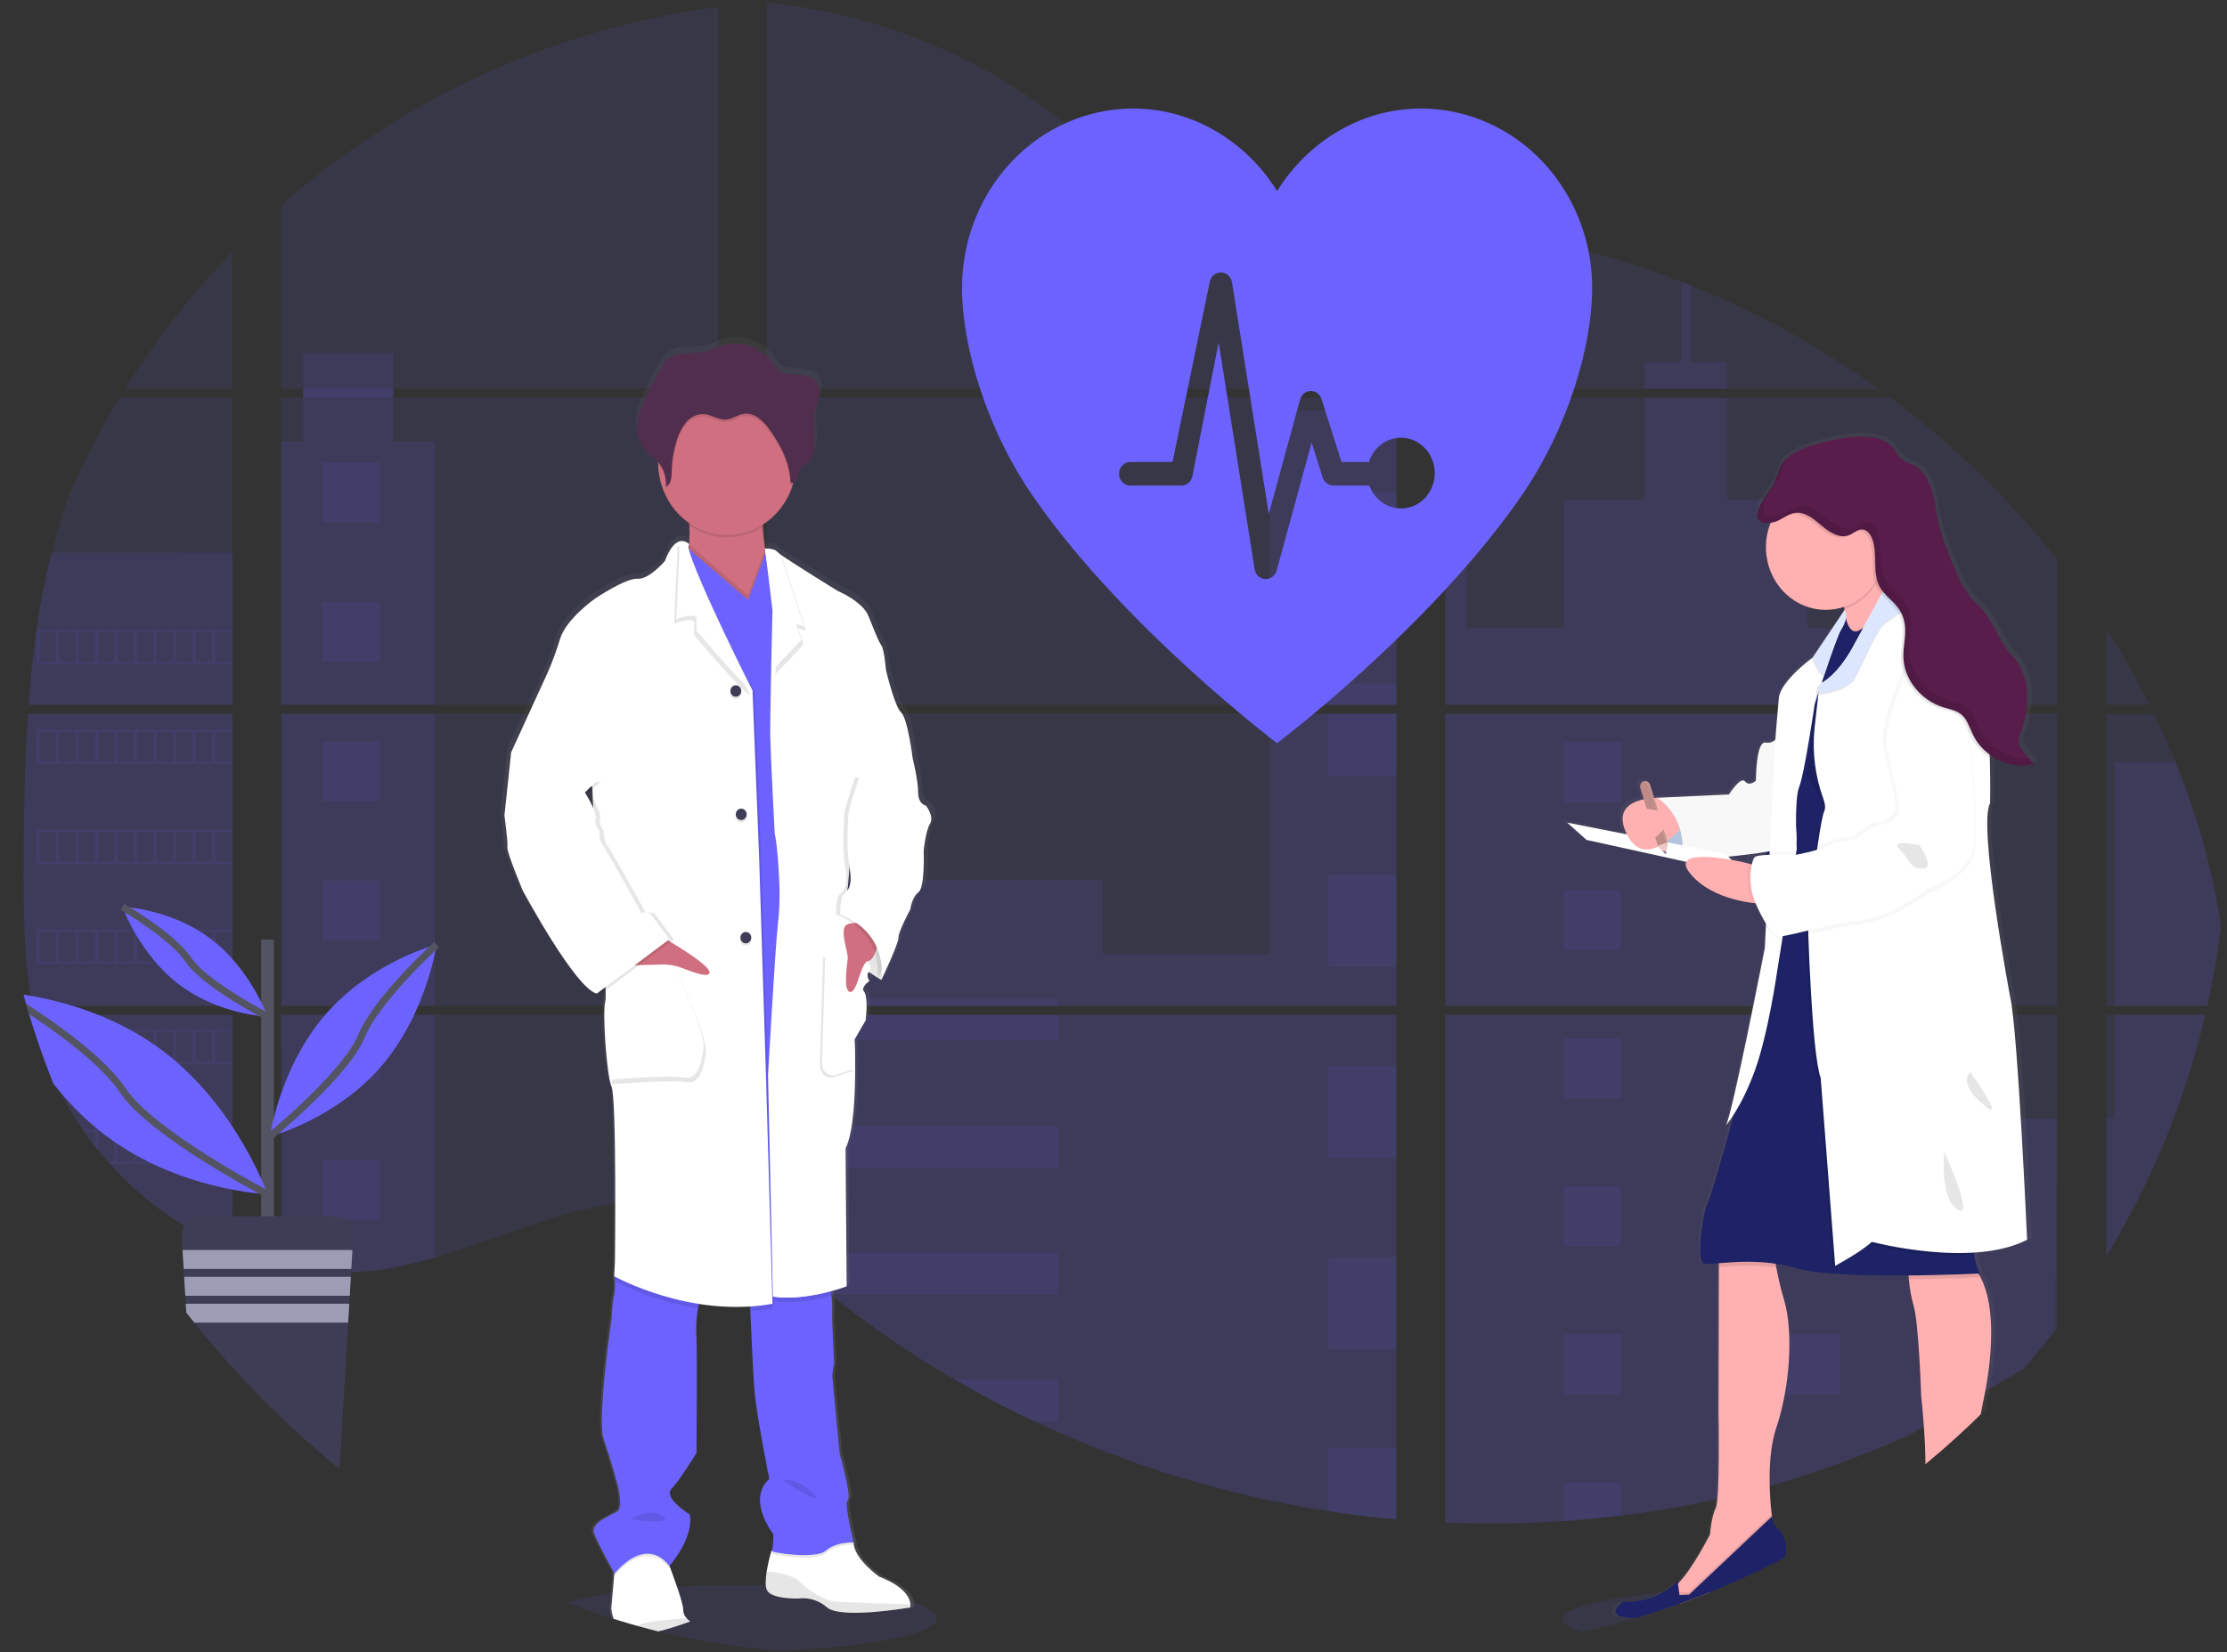 <svg width="628" height="466" viewBox="0 0 628 466" fill="none" xmlns="http://www.w3.org/2000/svg">
<rect x="0" y="0" width="628" height="466" fill="#333333" stroke="none"/>
<g clip-path="url(#clip0_127_176)">
<path opacity="0.1" d="M208.784 465.738C239.367 465.738 264.16 461.566 264.16 456.421C264.16 451.275 239.367 447.104 208.784 447.104C178.201 447.104 153.408 451.275 153.408 456.421C153.408 461.566 178.201 465.738 208.784 465.738Z" fill="#6C63FF"/>
<path opacity="0.1" d="M509.798 466C547.961 466 578.899 461.829 578.899 456.683C578.899 451.537 547.961 447.366 509.798 447.366C471.635 447.366 440.698 451.537 440.698 456.683C440.698 461.829 471.635 466 509.798 466Z" fill="#6C63FF"/>
<path opacity="0.1" d="M7.866 201.346H65.543V283.7H12.088C11.946 284.545 11.81 285.396 11.662 286.248H65.543V352.664C65.446 352.635 65.361 352.599 65.27 352.563C63.747 351.932 62.235 351.265 60.724 350.551L59.758 350.093C58.242 349.342 56.727 348.549 55.211 347.711C54.683 347.42 54.154 347.116 53.631 346.806C45.218 341.869 37.575 335.613 30.967 328.255C30.774 328.059 30.592 327.851 30.399 327.66C29.478 326.612 28.575 325.553 27.7 324.469L26.733 323.278C25.699 321.951 24.699 320.587 23.727 319.206C23.585 319.004 23.449 318.801 23.301 318.611C19.349 312.87 16.067 306.654 13.526 300.096C13.446 299.899 13.378 299.685 13.304 299.5C12.524 297.397 11.832 295.273 11.23 293.13C10.969 292.231 10.719 291.344 10.503 290.409C10.423 290.135 10.355 289.868 10.292 289.6C7.064 276.401 6.684 262.69 6.684 249.075C6.684 247.485 6.684 245.889 6.684 244.312C6.684 238.805 6.746 233.262 6.837 227.725C6.837 226.291 6.894 224.862 6.922 223.421C7.002 219.766 7.116 216.11 7.263 212.455C7.297 211.437 7.343 210.425 7.394 209.413C7.394 208.829 7.422 208.246 7.479 207.662C7.616 205.543 7.729 203.441 7.866 201.346Z" fill="#6C63FF"/>
<path opacity="0.1" d="M65.543 109.651H33.905C39.048 101.218 44.667 93.115 50.733 85.384C55.433 79.336 60.394 73.442 65.543 67.762V109.651Z" fill="#6C63FF"/>
<path opacity="0.1" d="M65.542 112.199V198.798H8.047C8.047 198.547 8.087 198.291 8.104 198.041C8.155 197.357 8.206 196.672 8.263 195.993C8.325 195.196 8.394 194.392 8.467 193.612C8.541 192.832 8.621 191.88 8.706 191.016C8.791 190.153 8.871 189.278 8.968 188.415C9.064 187.551 9.149 186.688 9.252 185.831C9.354 184.974 9.445 184.104 9.553 183.247C9.638 182.533 9.729 181.824 9.82 181.11C9.951 180.104 10.087 179.092 10.235 178.091C10.235 177.943 10.275 177.788 10.297 177.645C11.335 170.323 12.748 163.065 14.531 155.903C16.398 148.39 18.782 141.028 21.663 133.875C24.726 126.393 28.313 119.158 32.393 112.228L65.542 112.199Z" fill="#6C63FF"/>
<path opacity="0.1" d="M79.312 201.339V283.699H202.504V201.339H79.312ZM79.312 286.242V356.969C80.017 357.123 80.716 357.272 81.409 357.397C82.353 357.588 83.291 357.76 84.251 357.909C84.433 357.939 84.621 357.969 84.819 357.987C85.195 358.052 85.581 358.106 85.956 358.159C86.905 358.296 87.848 358.409 88.797 358.499C89.246 358.546 89.701 358.588 90.156 358.624L91.253 358.713C91.849 358.76 92.44 358.796 93.026 358.814C93.389 358.814 93.753 358.85 94.128 358.862C94.412 358.862 94.697 358.862 94.992 358.862C95.288 358.862 95.708 358.862 96.066 358.862C96.555 358.862 97.044 358.862 97.527 358.862H98.18C98.669 358.862 99.158 358.862 99.641 358.814H99.675C100.01 358.814 100.351 358.814 100.692 358.766C100.787 358.772 100.882 358.772 100.976 358.766C101.26 358.766 101.545 358.766 101.817 358.725H102.016L103.92 358.57C104.545 358.51 105.176 358.433 105.813 358.362L107.108 358.201C112.38 357.427 117.593 356.265 122.708 354.724C134.199 351.366 145.441 346.669 156.926 343.228C171.776 338.793 188.183 336.614 202.532 342.037V286.242H79.312ZM202.504 109.65V0.006C189.017 -0.147 175.566 1.505 162.478 4.923C131.284 13.133 103.295 30.94 79.312 53.682V109.645H85.496V112.187H79.312V198.797H202.504V112.193H110.882V109.65H202.504ZM360.737 72.614C353.02 72.328 345.348 69.768 338.409 65.815C325.139 58.254 314.54 46.58 302.696 36.727C278.089 16.205 247.571 3.822 216.263 0.75V109.65H392.125L392.562 109.168L360.737 72.614ZM376.758 69.637L393.744 89.165V64.517C388.056 65.256 383.072 67.012 376.781 69.614L376.758 69.637ZM393.744 374.531V286.242H357.549C357.453 285.867 357.356 285.486 357.242 285.104C357.35 285.486 357.441 285.867 357.543 286.242H216.285V350.092C217.627 351.134 218.951 352.23 220.264 353.343C221.679 354.534 223.077 355.79 224.48 357.022L225.895 358.249C226.572 358.844 227.254 359.439 227.941 359.999C229.305 361.158 230.683 362.301 232.073 363.428C232.761 364.023 233.465 364.559 234.164 365.119C245.262 374.007 256.968 382.028 269.189 389.117C271.928 390.705 274.692 392.255 277.481 393.767C279.339 394.761 281.209 395.749 283.084 396.708C285.903 398.148 288.744 399.538 291.609 400.875C318.016 413.293 345.939 421.814 374.581 426.195C380.942 427.18 387.328 427.953 393.739 428.517V374.525H394.307L393.744 374.531ZM216.285 112.193V198.797H393.767V112.193H216.285ZM216.285 201.339V283.699H393.767V201.339H216.285ZM407.543 64.41V91.903L429.224 66.982C422.04 65.768 414.813 64.9 407.543 64.38V64.41ZM407.543 201.369V283.699H580.166V201.339L407.543 201.369ZM579.535 381.068L580.143 286.242H407.543V429.464C418.662 429.953 429.798 429.814 440.902 429.047H441.096C446.4 428.698 451.679 428.19 456.934 427.523H457.054C485.089 424.105 512.501 416.442 538.435 404.775L579.535 381.068ZM613.451 214.901C612.803 213.3 612.127 211.71 611.44 210.139C610.155 207.162 608.797 204.269 607.399 201.375H593.93V283.699H627.983C627.966 260.386 622.334 236.572 613.468 214.872L613.451 214.901ZM593.93 286.271V367.834C603.523 358.201 611.627 347.181 617.464 334.584C624.482 319.414 627.693 302.989 627.954 286.259L593.93 286.271ZM593.93 177.371V198.803H606.137C602.444 191.425 598.375 184.261 593.947 177.341L593.93 177.371ZM476.859 80.568C475.961 80.211 475.063 79.847 474.16 79.496C464.63 75.809 454.891 72.743 445 70.316L411.822 108.46L411.186 109.168L411.612 109.656H529.694C513.249 97.797 495.519 88.023 476.876 80.538L476.859 80.568ZM533.155 112.222H409.964L407.543 114.544V198.797H428.763H428.798H580.188V157.986C566.494 140.636 550.687 125.24 533.172 112.193L533.155 112.222Z" fill="#6C63FF"/>
<path opacity="0.1" d="M65.542 155.879V198.797H8.047C8.047 198.547 8.087 198.291 8.104 198.041C8.155 197.357 8.206 196.672 8.263 195.993C8.325 195.195 8.394 194.392 8.467 193.612C8.541 192.832 8.621 191.879 8.706 191.016C8.791 190.153 8.871 189.278 8.968 188.414C9.064 187.551 9.149 186.688 9.252 185.831C9.354 184.973 9.445 184.104 9.553 183.247C9.638 182.532 9.729 181.824 9.82 181.11C9.951 180.103 10.087 179.091 10.235 178.091C10.235 177.942 10.275 177.788 10.297 177.645C11.335 170.323 12.748 163.065 14.531 155.903L65.542 155.879Z" fill="#6C63FF"/>
<path opacity="0.1" d="M7.866 201.346H65.543V283.7H12.088C11.946 284.545 11.81 285.396 11.662 286.248H65.543V352.664C65.446 352.635 65.361 352.599 65.27 352.563C63.747 351.932 62.235 351.265 60.724 350.551L59.758 350.093C58.242 349.342 56.727 348.549 55.211 347.711C54.683 347.42 54.154 347.116 53.631 346.806C45.218 341.869 37.575 335.613 30.967 328.255C30.774 328.059 30.592 327.851 30.399 327.66C29.478 326.612 28.575 325.553 27.7 324.469L26.733 323.278C25.699 321.951 24.699 320.587 23.727 319.206C23.585 319.004 23.449 318.801 23.301 318.611C19.349 312.87 16.067 306.654 13.526 300.096C13.446 299.899 13.378 299.685 13.304 299.5C12.524 297.397 11.832 295.273 11.23 293.13C10.969 292.231 10.719 291.344 10.503 290.409C10.423 290.135 10.355 289.868 10.292 289.6C7.064 276.401 6.684 262.69 6.684 249.075C6.684 247.485 6.684 245.889 6.684 244.312C6.684 238.805 6.746 233.262 6.837 227.725C6.837 226.291 6.894 224.862 6.922 223.421C7.002 219.766 7.116 216.11 7.263 212.455C7.297 211.437 7.343 210.425 7.394 209.413C7.394 208.829 7.422 208.246 7.479 207.662C7.616 205.543 7.729 203.441 7.866 201.346Z" fill="#6C63FF"/>
<path opacity="0.1" d="M122.68 124.594V198.798H79.312V124.594H85.496V99.47H110.876V124.594H122.68Z" fill="#6C63FF"/>
<path opacity="0.1" d="M122.68 201.339H79.318V283.693H122.68V201.339Z" fill="#6C63FF"/>
<path opacity="0.1" d="M79.312 286.248H122.68V354.712C117.564 356.252 112.351 357.412 107.08 358.183L105.784 358.35C105.148 358.427 104.517 358.493 103.892 358.558C103.267 358.624 102.619 358.671 101.988 358.713H101.789C101.516 358.713 101.221 358.749 100.954 358.754H100.664C100.323 358.754 99.982 358.79 99.641 358.802C99.158 358.832 98.675 358.838 98.18 358.844C97.97 358.844 97.771 358.844 97.561 358.844C97.072 358.844 96.589 358.844 96.1 358.844H95.026C94.736 358.844 94.458 358.844 94.157 358.844L93.06 358.802C92.492 358.802 91.878 358.737 91.287 358.695L90.195 358.612L88.837 358.481C87.882 358.391 86.933 358.278 85.996 358.141L84.859 357.975L84.291 357.891C83.342 357.736 82.404 357.57 81.449 357.379C80.75 357.254 80.057 357.099 79.352 356.951L79.312 286.248Z" fill="#6C63FF"/>
<path opacity="0.1" d="M393.768 115.83H358.01V198.791H393.768V115.83Z" fill="#6C63FF"/>
<path opacity="0.1" d="M393.773 201.339V283.699H216.285V248.175H310.823V269.131H358.009V201.339H393.773Z" fill="#6C63FF"/>
<path opacity="0.1" d="M394.335 374.549H393.767V428.576C387.364 428.009 380.98 427.237 374.615 426.26C345.959 421.866 318.024 413.326 291.608 400.887C283.982 397.291 276.51 393.366 269.194 389.111C256.974 382.019 245.266 373.998 234.164 365.113C231.376 362.874 228.623 360.584 225.907 358.242C224.025 356.617 222.156 354.95 220.263 353.331C218.951 352.218 217.626 351.122 216.285 350.074V286.247H357.537C357.441 285.866 357.344 285.485 357.242 285.11C357.35 285.485 357.452 285.866 357.549 286.247H393.767V374.513C393.96 374.519 394.148 374.537 394.335 374.549Z" fill="#6C63FF"/>
<path opacity="0.1" d="M487.026 109.651H463.726V102.066H474.171V79.473C475.077 79.818 475.978 80.173 476.876 80.538V102.066H487.026V109.651Z" fill="#6C63FF"/>
<path opacity="0.1" d="M543.163 198.798H428.775C428.775 198.798 428.775 198.798 428.815 198.827L428.764 198.798H407.543V115.836H413.556V177.157H441.033V140.841H463.731V112.199H487.032V140.865H509.73V177.181H543.163V198.798Z" fill="#6C63FF"/>
<path opacity="0.1" d="M407.543 201.339V283.699H543.163V201.339H407.543ZM579.978 380.645L580.166 315.455H543.163V286.283H407.543V429.464C418.662 429.953 429.798 429.814 440.902 429.047H441.096C446.4 428.697 451.679 428.189 456.934 427.523H457.054C485.089 424.105 512.501 416.442 538.435 404.775" fill="#6C63FF"/>
<path opacity="0.1" d="M596.34 286.248H627.978C627.699 302.971 624.494 319.396 617.481 334.566C611.644 347.169 603.535 358.189 593.953 367.816V315.425H596.34V286.248Z" fill="#6C63FF"/>
<path opacity="0.1" d="M627.994 283.699H596.34V214.872H613.469C622.334 236.572 627.966 260.386 627.994 283.699Z" fill="#6C63FF"/>
<path opacity="0.1" d="M393.773 138.894H374.615V164.905H393.773V138.894Z" fill="#6C63FF"/>
<path opacity="0.1" d="M393.773 192.808H374.615V198.797H393.773V192.808Z" fill="#6C63FF"/>
<path opacity="0.1" d="M393.773 201.339H374.615V218.813H393.773V201.339Z" fill="#6C63FF"/>
<path opacity="0.1" d="M393.773 246.723H374.615V272.733H393.773V246.723Z" fill="#6C63FF"/>
<path opacity="0.1" d="M393.773 300.637H374.615V326.648H393.773V300.637Z" fill="#6C63FF"/>
<path opacity="0.1" d="M393.767 374.513C393.96 374.513 394.148 374.513 394.335 374.549H393.767V380.592H374.615V354.551H393.767V374.513Z" fill="#6C63FF"/>
<path opacity="0.1" d="M393.767 408.454V428.547C387.364 427.979 380.98 427.207 374.615 426.231V408.454H393.767Z" fill="#6C63FF"/>
<path opacity="0.1" d="M298.388 281.789H216.285V283.7H298.388V281.789Z" fill="#6C63FF"/>
<path opacity="0.1" d="M298.388 286.242H216.285V293.564H298.388V286.242Z" fill="#6C63FF"/>
<path opacity="0.1" d="M298.388 317.569H216.285V329.345H298.388V317.569Z" fill="#6C63FF"/>
<path opacity="0.1" d="M298.383 353.349V365.125H234.164C231.376 362.894 228.621 360.604 225.901 358.255C224.02 356.629 222.156 354.963 220.258 353.349H298.383Z" fill="#6C63FF"/>
<path opacity="0.1" d="M298.383 389.123V400.887H291.603C283.984 397.287 276.514 393.36 269.194 389.105L298.383 389.123Z" fill="#6C63FF"/>
<path opacity="0.1" d="M457.071 209.323H440.908V226.255H457.071V209.323Z" fill="#6C63FF"/>
<path opacity="0.1" d="M107.12 130.434H90.957V147.366H107.12V130.434Z" fill="#6C63FF"/>
<path opacity="0.1" d="M107.12 169.763H90.957V186.694H107.12V169.763Z" fill="#6C63FF"/>
<path opacity="0.1" d="M107.12 209.091H90.957V226.022H107.12V209.091Z" fill="#6C63FF"/>
<path opacity="0.1" d="M107.12 248.414H90.957V265.345H107.12V248.414Z" fill="#6C63FF"/>
<path opacity="0.1" d="M107.12 287.742H90.957V304.674H107.12V287.742Z" fill="#6C63FF"/>
<path opacity="0.1" d="M107.12 327.07H90.957V344.002H107.12V327.07Z" fill="#6C63FF"/>
<path opacity="0.1" d="M518.772 209.323H502.609V226.255H518.772V209.323Z" fill="#6C63FF"/>
<path opacity="0.1" d="M457.071 251.086H440.908V268.018H457.071V251.086Z" fill="#6C63FF"/>
<path opacity="0.1" d="M518.772 251.086H502.609V268.018H518.772V251.086Z" fill="#6C63FF"/>
<path opacity="0.1" d="M457.071 292.844H440.908V309.776H457.071V292.844Z" fill="#6C63FF"/>
<path opacity="0.1" d="M518.772 292.844H502.609V309.776H518.772V292.844Z" fill="#6C63FF"/>
<path opacity="0.1" d="M457.071 334.607H440.908V351.539H457.071V334.607Z" fill="#6C63FF"/>
<path opacity="0.1" d="M518.772 334.607H502.609V351.539H518.772V334.607Z" fill="#6C63FF"/>
<path opacity="0.1" d="M457.071 376.371H440.908V393.303H457.071V376.371Z" fill="#6C63FF"/>
<path opacity="0.1" d="M518.772 376.371H502.609V393.303H518.772V376.371Z" fill="#6C63FF"/>
<path opacity="0.1" d="M440.908 429.047V418.128H457.065V427.493L440.908 429.047Z" fill="#6C63FF"/>
<path opacity="0.1" d="M10.229 177.633V187.319H65.543V177.633H10.229ZM15.742 186.712H11.23V178.228H15.776L15.742 186.712ZM21.249 186.712H16.703V178.228H21.249V186.712ZM26.744 186.712H22.198V178.228H26.744V186.712ZM32.251 186.712H27.711V178.228H32.257L32.251 186.712ZM37.752 186.712H33.206V178.228H37.752V186.712ZM43.259 186.712H38.713V178.228H43.259V186.712ZM48.766 186.712H44.22V178.228H48.766V186.712ZM54.267 186.712H49.721V178.228H54.267V186.712ZM59.769 186.712H55.222V178.228H59.769V186.712ZM65.27 186.712H60.723V178.228H65.27V186.712Z" fill="#6C63FF"/>
<path opacity="0.1" d="M10.229 205.816V215.503H65.543V205.816H10.229ZM15.742 214.889H11.23V206.43H15.776L15.742 214.889ZM21.249 214.889H16.703V206.43H21.249V214.889ZM26.744 214.889H22.198V206.43H26.744V214.889ZM32.251 214.889H27.711V206.43H32.257L32.251 214.889ZM37.752 214.889H33.206V206.43H37.752V214.889ZM43.259 214.889H38.713V206.43H43.259V214.889ZM48.766 214.889H44.22V206.43H48.766V214.889ZM54.267 214.889H49.721V206.43H54.267V214.889ZM59.769 214.889H55.222V206.43H59.769V214.889ZM65.27 214.889H60.723V206.43H65.27V214.889Z" fill="#6C63FF"/>
<path opacity="0.1" d="M10.229 234.012V243.716H65.543V234.012H10.229ZM15.742 243.085H11.23V234.619H15.776L15.742 243.085ZM21.249 243.085H16.703V234.619H21.249V243.085ZM26.744 243.085H22.198V234.619H26.744V243.085ZM32.251 243.085H27.711V234.619H32.257L32.251 243.085ZM37.752 243.085H33.206V234.619H37.752V243.085ZM43.259 243.085H38.713V234.619H43.259V243.085ZM48.766 243.085H44.22V234.619H48.766V243.085ZM54.267 243.085H49.721V234.619H54.267V243.085ZM59.769 243.085H55.222V234.619H59.769V243.085ZM65.27 243.085H60.723V234.619H65.27V243.085Z" fill="#6C63FF"/>
<path opacity="0.1" d="M10.229 262.208V271.882H65.543V262.208H10.229ZM15.742 271.281H11.23V262.809H15.776L15.742 271.281ZM21.249 271.281H16.703V262.809H21.249V271.281ZM26.744 271.281H22.198V262.809H26.744V271.281ZM32.251 271.281H27.711V262.809H32.257L32.251 271.281ZM37.752 271.281H33.206V262.809H37.752V271.281ZM43.259 271.281H38.713V262.809H43.259V271.281ZM48.766 271.281H44.22V262.809H48.766V271.281ZM54.267 271.281H49.721V262.809H54.267V271.281ZM59.769 271.281H55.222V262.809H59.769V271.281ZM65.27 271.281H60.723V262.809H65.27V271.281Z" fill="#6C63FF"/>
<path opacity="0.1" d="M10.468 290.397C10.689 291.308 10.94 292.219 11.201 293.118V291.004H15.747V299.47H13.315C13.389 299.667 13.463 299.881 13.537 300.065H65.542V290.397H10.468ZM21.266 299.47H16.719V291.004H21.266V299.47ZM26.761 299.47H22.215V291.004H26.761V299.47ZM32.268 299.47H27.71V291.004H32.257L32.268 299.47ZM37.769 299.47H33.223V291.004H37.769V299.47ZM43.276 299.47H38.73V291.004H43.276V299.47ZM48.783 299.47H44.236V291.004H48.783V299.47ZM54.284 299.47H49.738V291.004H54.284V299.47ZM59.785 299.47H55.239V291.004H59.785V299.47ZM65.287 299.47H60.74V291.004H65.287V299.47Z" fill="#6C63FF"/>
<path opacity="0.1" d="M23.311 318.593C23.454 318.783 23.59 318.998 23.738 319.188H26.744V323.254C27.068 323.659 27.386 324.064 27.716 324.445V319.164H32.262V327.66H30.421C30.603 327.856 30.779 328.065 30.989 328.255H65.559V318.593H23.311ZM37.752 327.66H33.206V319.2H37.752V327.66ZM43.259 327.66H38.713V319.2H43.259V327.66ZM48.766 327.66H44.219V319.2H48.766V327.66ZM54.267 327.66H49.721V319.2H54.267V327.66ZM59.768 327.66H55.222V319.2H59.768V327.66ZM65.269 327.66H60.723V319.2H65.269V327.66Z" fill="#6C63FF"/>
<path opacity="0.1" d="M53.653 346.782C54.17 347.092 54.699 347.378 55.233 347.687V347.389H59.78V350.069L60.746 350.539V347.389H65.292V352.539C65.379 352.585 65.471 352.62 65.565 352.646V346.782H53.653Z" fill="#6C63FF"/>
<path opacity="0.1" d="M428.775 198.798H428.809H428.775ZM393.767 374.508H394.336H393.767ZM357.242 285.105C357.35 285.486 357.441 285.867 357.544 286.242C357.453 285.867 357.356 285.486 357.242 285.105ZM428.775 198.78H428.809H428.775ZM85.519 109.633V112.175H110.905V109.633H85.519ZM393.767 374.508H394.336H393.767ZM357.242 285.105C357.35 285.486 357.441 285.867 357.544 286.242C357.453 285.867 357.356 285.486 357.242 285.105ZM428.775 198.78H428.809H428.775ZM393.767 374.49H394.336H393.767ZM357.242 285.105C357.35 285.486 357.441 285.867 357.544 286.242C357.453 285.867 357.356 285.486 357.242 285.105Z" fill="#6C63FF"/>
<path d="M262.329 226.034C262.329 226.034 260.09 225.707 260.09 222.29C260.09 218.872 258.488 212.49 258.488 212.49C258.488 212.461 257.101 201.375 255.186 199.613C253.271 197.851 250.81 187.504 250.81 187.504C250.81 187.504 250.389 181.89 249.531 180.681C248.673 179.473 247.514 176.514 245.803 172.293C244.092 168.072 236.96 165.149 236.96 165.149C236.96 165.149 224.065 157.314 220.411 154.76C220.079 154.55 219.769 154.305 219.485 154.027C218.848 153.152 216.075 153.134 216.075 153.134C215.785 151.217 215.507 149.015 215.416 147.02C215.416 146.806 215.416 146.592 215.387 146.377C219.462 143.854 222.531 139.876 224.031 135.173C224.099 134.947 224.156 134.709 224.219 134.482C224.463 134.398 224.688 134.261 224.878 134.081C225.069 133.901 225.222 133.68 225.327 133.435C225.657 132.667 225.662 131.768 226.071 131.053C226.549 130.208 227.458 129.755 228.174 129.118C229.981 127.511 230.447 124.802 230.362 122.337C230.305 120.343 229.998 118.331 230.118 116.348L230.152 115.848C230.186 115.55 230.226 115.253 230.277 114.967C230.555 113.49 231.163 112.097 231.504 110.633C231.845 109.168 231.88 107.519 231.084 106.257C229.919 104.406 227.492 104.036 225.361 103.846C222.946 103.632 220.786 103.911 219.24 101.81C218.517 100.711 217.703 99.681 216.808 98.732C216.49 98.422 213.398 96.446 213.398 96.315C210.381 94.851 206.961 94.576 203.765 95.541C202.163 96.029 200.651 96.827 199.026 97.226C195.519 98.095 191.484 97.154 188.506 99.256C186.847 100.446 185.852 102.34 184.92 104.185C184.163 105.705 183.394 107.223 182.613 108.74C181.357 111.234 180.079 113.77 179.55 116.533C179.439 117.134 179.37 117.743 179.345 118.354V118.384C179.345 118.604 179.345 118.825 179.345 119.045V119.325C179.345 119.533 179.345 119.736 179.379 119.92C179.414 120.105 179.408 120.164 179.425 120.289C179.442 120.414 179.47 120.694 179.505 120.885C179.539 121.075 179.607 121.409 179.675 121.671C179.703 121.784 179.743 121.891 179.777 121.998C179.834 122.2 179.902 122.397 179.976 122.593C180.016 122.694 180.056 122.802 180.101 122.903C180.186 123.111 180.289 123.314 180.391 123.498C180.437 123.582 180.471 123.659 180.516 123.736C180.675 124.013 180.849 124.28 181.039 124.534C182.255 126.124 184.045 127.136 185.369 128.624C185.369 128.684 185.369 128.743 185.369 128.797C185.369 128.963 185.369 129.124 185.369 129.291C185.44 132.61 186.283 135.861 187.826 138.761C189.369 141.661 191.565 144.123 194.224 145.931C194.224 146.157 194.252 146.389 194.263 146.615C194.374 148.383 194.353 150.156 194.201 151.92C193.969 151.634 193.68 151.407 193.353 151.255C193.027 151.102 192.672 151.028 192.314 151.039C192.07 151.026 191.825 151.048 191.587 151.104L191.536 151.063V151.116C190.285 151.438 188.745 152.801 187.273 156.677C187.273 156.677 182.795 161.963 179.385 161.743C175.975 161.523 167.343 167.244 167.343 167.244C167.343 167.244 158.921 172.971 157.113 178.806C156.103 182.114 154.892 185.351 153.488 188.498L143.076 210.972L141.155 228.803C141.155 228.803 142.218 236.733 142.008 237.941C141.797 239.15 146.378 250.051 146.378 250.051C146.378 250.051 161.512 277.907 167.695 279.336L168.138 279.008C168.403 279.153 168.684 279.263 168.974 279.336L170.247 278.395C170.323 279.443 170.291 280.497 170.15 281.538C169.298 284.289 170.468 302.238 171.957 305.757C173.446 309.275 172.918 355.409 172.918 355.409L172.708 359.481C172.708 359.481 172.708 359.612 172.759 359.838L172.708 360.802L172.861 360.886C173.02 362.177 172.968 363.488 172.708 364.762C172.173 366.548 171.957 371.596 171.957 371.596C171.957 371.596 167.701 400.101 169.718 405.828C171.736 411.556 173.452 417.831 173.452 417.831C173.452 417.831 175.583 424.975 173.554 426.195C171.526 427.416 165.757 429.464 166.945 432.44C168.025 435.191 172.122 442.561 172.73 443.639L172.679 444.204L171.844 453.688C171.979 454.94 172.303 456.162 172.804 457.308C173.719 459.374 175.498 461.517 178.879 461.285C179.448 461.243 180.107 461.172 180.743 461.082C186.932 460.213 194.553 457.32 194.553 457.32C194.158 457.056 193.795 456.742 193.473 456.385C193.169 456.076 192.928 455.706 192.765 455.297C192.602 454.887 192.52 454.447 192.524 454.004C192.615 452.277 189.529 444.049 188.762 442.025C188.643 441.734 188.58 441.567 188.58 441.567C188.58 441.567 195.616 433.863 194.445 427.035C194.445 427.035 186.659 422.272 189.223 419.658C191.786 417.045 196.366 409.537 196.366 409.537C196.366 409.537 196.576 381.467 196.366 377.276C196.147 374.367 196.279 371.44 196.758 368.566C196.844 368.131 196.946 367.708 197.054 367.292C200.598 367.846 204.177 368.131 207.761 368.143C209.068 368.143 210.398 368.143 211.739 368.06C211.739 368.457 211.756 368.885 211.79 369.346C212.085 376.299 212.637 388.492 213.086 393.023C213.722 399.518 217.24 417.021 217.24 417.021C217.24 417.021 210.528 421.534 218.411 432.655C218.411 432.655 218.411 436.685 217.888 437.269C217.33 439.176 216.88 441.116 216.541 443.079C216.211 445.175 216.075 447.294 216.609 448.396C217.888 451.027 225.56 450.813 225.56 450.813L225.748 450.777C227.196 450.62 228.66 450.766 230.054 451.207C231.448 451.647 232.745 452.373 233.869 453.343C236.784 455.796 247.849 454.718 253.839 453.938C256.186 453.629 257.754 453.343 257.754 453.343C257.831 453.065 257.857 452.774 257.834 452.486C257.772 450.944 256.618 447.562 248.798 444.544C248.798 444.544 241.444 439.364 241.546 434.851H241.393H240.541C241.16 434.816 241.558 434.851 241.558 434.851C241.558 434.851 238.676 423.838 239.853 422.945C241.029 422.052 237.506 409.847 237.506 409.847C237.506 409.847 235.488 389.367 235.38 387.932C235.385 386.701 235.563 385.477 235.909 384.301L235.38 373.073C235.38 373.073 235.278 369.34 235.38 368.125C235.363 367.071 235.281 366.019 235.136 364.976C235.085 364.559 235.034 364.125 234.977 363.696C237.733 362.964 239.523 362.285 239.523 362.285L239.205 323.201C241.546 318.438 241.978 307.99 241.967 300.577C241.967 295.815 241.762 292.29 241.762 292.29L244.962 286.819C244.962 286.819 245.701 280.27 244.53 278.835C244.013 278.187 244.246 277.514 244.672 276.96C244.893 276.776 245.127 276.609 245.371 276.46C245.371 276.46 245.337 276.406 245.297 276.329C245.521 276.134 245.758 275.956 246.008 275.799C246.008 275.799 244.871 273.954 245.888 273.174C246.843 273.852 247.695 274.364 248.343 274.781C248.298 275.216 248.252 275.466 248.252 275.466L248.525 274.87C249.15 275.24 249.531 275.466 249.531 275.466C249.531 275.466 254.544 265.006 254.436 263.464C254.328 261.922 257.845 255.427 257.845 255.427C257.845 255.427 258.272 252.015 260.192 250.586C262.113 249.158 261.681 238.805 261.681 238.805C261.681 238.805 262.216 233.411 263.494 231.208C264.773 229.005 262.329 226.034 262.329 226.034ZM166.422 221.444L166.519 223.939C165.95 222.98 165.541 222.29 165.541 222.29L166.422 221.444Z" fill="url(#paint0_linear_127_176)"/>
<path d="M249.805 270.947L248.577 276.425C248.577 276.425 238.745 271.168 236.972 264.488C235.199 257.808 239.939 255.272 239.939 255.272L249.1 259.338L249.805 270.947Z" fill="white"/>
<path opacity="0.1" d="M249.805 270.947L248.577 276.425C248.577 276.425 238.745 271.168 236.972 264.488C235.199 257.808 239.939 255.272 239.939 255.272L249.1 259.338L249.805 270.947Z" fill="black"/>
<path d="M194.627 457.355C194.627 457.355 185.534 460.856 179.283 461.297C175.964 461.529 174.219 459.398 173.321 457.344C172.831 456.202 172.515 454.986 172.384 453.742L173.196 444.305L173.628 439.281L186.91 435.667L188.791 441.692L188.967 442.15C189.723 444.163 192.752 452.349 192.661 454.057C192.657 454.495 192.738 454.929 192.898 455.333C193.058 455.737 193.295 456.103 193.593 456.409C193.898 456.769 194.245 457.087 194.627 457.355Z" fill="white"/>
<path d="M256.737 452.557C256.76 452.844 256.733 453.132 256.658 453.408C256.658 453.408 237.21 456.808 233.232 453.408C232.111 452.415 230.803 451.679 229.394 451.246C227.985 450.813 226.505 450.694 225.049 450.896C225.049 450.896 217.524 451.11 216.268 448.515C215.746 447.425 215.882 445.312 216.206 443.228C216.536 441.276 216.977 439.345 217.524 437.447L217.825 437.197L219.616 435.691L240.575 435.042H240.734C240.632 439.531 247.849 444.681 247.849 444.681C255.515 447.657 256.646 451.021 256.737 452.557Z" fill="white"/>
<path opacity="0.1" d="M256.737 452.557C256.757 452.844 256.728 453.132 256.652 453.408C256.652 453.408 237.21 456.808 233.232 453.408C232.111 452.416 230.805 451.68 229.397 451.247C227.988 450.815 226.509 450.695 225.054 450.896C225.054 450.896 217.524 451.11 216.274 448.515C215.751 447.419 215.882 445.312 216.206 443.228C219.104 443.532 223.679 444.288 225.475 446.092C228.191 448.836 232.795 451.575 235.619 451.789C237.83 451.938 251.054 452.379 256.737 452.557Z" fill="black"/>
<path opacity="0.1" d="M194.627 457.356C194.627 457.356 185.534 460.856 179.283 461.297C175.964 461.529 174.219 459.398 173.327 457.338C175.64 458.154 178.851 459.011 180.539 458.225C182.539 457.296 189.632 456.695 193.61 456.439C193.913 456.786 194.254 457.094 194.627 457.356Z" fill="black"/>
<path d="M208.119 175.251C200.618 172.197 190.968 162.106 193.378 157.391C193.913 156.201 194.231 154.917 194.315 153.605C194.47 151.823 194.493 150.032 194.384 148.247C194.215 145.323 193.879 142.412 193.378 139.531C193.378 139.531 216.798 140.084 215.434 143.698C215.036 144.758 214.973 146.597 215.081 148.657C215.189 150.717 215.473 153.045 215.769 155.016C216.178 157.719 216.587 159.778 216.587 159.778C216.587 159.778 215.155 161.88 214.314 161.993C213.473 162.106 218.883 179.603 208.119 175.251Z" fill="#CF6F80"/>
<path opacity="0.1" d="M188.95 442.15L188.774 442.353C181.772 433.482 173.305 444.538 173.305 444.538L173.18 444.306L173.612 439.281L186.893 435.667L188.774 441.692L188.95 442.15Z" fill="black"/>
<path opacity="0.1" d="M240.74 435.667C240.74 435.667 235.625 435.554 232.897 438.079C230.169 440.603 216.985 438.626 217.553 438.079C217.721 437.807 217.823 437.496 217.849 437.174L219.639 435.667L240.598 435.019C240.677 435.417 240.74 435.667 240.74 435.667Z" fill="black"/>
<path d="M197.663 366.006C197.282 366.993 196.992 368.015 196.799 369.06C196.325 371.921 196.193 374.833 196.407 377.728C196.617 381.896 196.407 409.823 196.407 409.823C196.407 409.823 191.911 417.271 189.405 419.897C186.899 422.522 194.52 427.237 194.52 427.237C195.656 434.024 188.769 441.692 188.769 441.692C181.767 432.822 173.299 443.883 173.299 443.883C173.299 443.883 168.696 435.548 167.548 432.572C166.4 429.595 172.043 427.535 174.027 426.326C176.01 425.118 173.93 417.992 173.93 417.992C173.93 417.992 172.254 411.746 170.265 406.049C168.275 400.352 172.458 371.989 172.458 371.989C172.458 371.989 172.674 366.953 173.191 365.196C173.452 363.929 173.504 362.624 173.345 361.339C173.311 360.904 173.271 360.541 173.242 360.297C173.214 360.053 173.191 359.94 173.191 359.94L173.271 359.797L176.112 354.248C176.112 354.248 199.026 362.511 197.663 366.006Z" fill="#6C63FF"/>
<path d="M240.74 435.012C240.74 435.012 235.625 434.899 232.897 437.394C230.169 439.888 216.985 437.941 217.553 437.394C218.121 436.846 218.076 432.792 218.076 432.792C210.341 421.73 216.939 417.241 216.939 417.241C216.939 417.241 213.484 399.827 212.859 393.368C212.421 388.855 211.881 376.728 211.591 369.804C211.466 366.827 211.393 364.779 211.393 364.779L217.712 363.446L218.525 363.273L233.767 360.07C233.767 360.07 234.187 363.047 234.471 365.482C234.613 366.522 234.693 367.569 234.71 368.619C234.608 369.81 234.71 373.537 234.71 373.537L235.227 384.712C234.889 385.884 234.715 387.101 234.71 388.325C234.812 389.748 236.796 410.121 236.796 410.121C236.796 410.121 240.245 422.278 239.069 423.153C237.893 424.028 240.74 435.012 240.74 435.012Z" fill="#6C63FF"/>
<path opacity="0.1" d="M215.433 143.698C215.035 144.758 214.973 146.598 215.081 148.657C211.944 150.636 208.337 151.648 204.676 151.576C201.015 151.505 197.447 150.353 194.383 148.253C194.214 145.327 193.878 142.414 193.377 139.531C193.377 139.531 216.797 140.073 215.433 143.698Z" fill="black"/>
<path d="M224.486 130.541C224.49 132.687 224.168 134.819 223.531 136.858C222.107 141.426 219.188 145.32 215.288 147.852C211.389 150.383 206.761 151.389 202.222 150.692C197.683 149.994 193.525 147.638 190.484 144.04C187.443 140.442 185.714 135.834 185.602 131.029C185.602 130.863 185.602 130.708 185.602 130.541C185.558 127.837 186.029 125.151 186.986 122.639C187.943 120.127 189.369 117.84 191.179 115.911C192.989 113.982 195.147 112.45 197.528 111.405C199.909 110.359 202.465 109.82 205.047 109.82C207.629 109.82 210.185 110.359 212.566 111.405C214.947 112.45 217.105 113.982 218.915 115.911C220.725 117.84 222.151 120.127 223.108 122.639C224.065 125.151 224.536 127.837 224.492 130.541H224.486Z" fill="#CF6F80"/>
<path opacity="0.1" d="M208.119 175.252C200.618 172.198 190.968 162.107 193.378 157.391C193.913 156.202 194.231 154.917 194.315 153.605L204.585 162.446L210.938 167.905L215.769 155.022C216.178 157.725 216.587 159.785 216.587 159.785C216.587 159.785 215.155 161.886 214.314 161.999C213.473 162.112 218.883 179.604 208.119 175.252Z" fill="black"/>
<path d="M234.676 214.324L226.1 365.244L214.916 366.012L185.955 278.502L190.706 174.609L191.706 152.658L204.584 163.738L210.943 169.197L215.916 155.939L225.162 164.381L234.676 214.324Z" fill="#6C63FF"/>
<path opacity="0.1" d="M197.662 366.006C197.281 366.992 196.992 368.015 196.798 369.06C188.66 367.744 180.756 365.157 173.35 361.386L173.196 361.303L173.247 360.344L173.276 359.844L176.117 354.295C176.117 354.295 199.026 362.511 197.662 366.006Z" fill="black"/>
<path opacity="0.1" d="M217.843 369.084C215.762 369.454 213.664 369.705 211.557 369.834C211.432 366.857 211.358 364.809 211.358 364.809L217.678 363.476L217.843 369.084Z" fill="black"/>
<path opacity="0.1" d="M234.437 365.512C230.396 366.613 224.156 367.852 218.57 367.078L218.49 363.303L233.732 360.1C233.732 360.1 234.153 363.047 234.437 365.512Z" fill="black"/>
<path opacity="0.1" d="M218.468 367.768C195.167 371.936 173.827 359.987 173.827 359.987L174.032 355.939C174.032 355.939 174.56 310.044 173.094 306.525C171.628 303.007 170.486 285.164 171.315 282.426C172.145 279.687 168.286 238.62 168.286 238.62L167.661 221.951L144.781 212.24L155.011 189.903C156.392 186.771 157.581 183.55 158.568 180.259C160.347 174.46 168.605 168.762 168.605 168.762C168.605 168.762 177.072 163.071 180.42 163.285C183.767 163.5 188.154 158.249 188.154 158.249C191.394 149.598 194.326 153.516 194.326 153.516C194.326 153.926 194.326 153.516 194.167 154.796C193.03 164.291 212.546 194.297 212.824 194.827L214.683 242.252L216.564 302.268L218.468 367.768Z" fill="black"/>
<path d="M217.843 367.768C194.543 371.936 173.197 359.987 173.197 359.987L173.407 355.939C173.407 355.939 173.936 310.044 172.464 306.525C170.992 303.007 169.855 285.164 170.691 282.426C171.526 279.687 167.662 238.62 167.662 238.62L167.031 221.951L144.14 212.205L154.369 189.868C155.748 186.734 156.936 183.513 157.927 180.223C159.7 174.424 167.963 168.727 167.963 168.727C167.963 168.727 176.431 163.035 179.772 163.25C183.114 163.464 187.507 158.213 187.507 158.213C190.752 149.563 194.327 153.48 194.327 153.48C194.327 153.891 193.986 154.075 194.168 154.76C196.668 163.97 211.921 194.261 212.2 194.791L214.081 242.216L215.962 302.233L217.843 367.768Z" fill="white"/>
<path opacity="0.1" d="M211.563 196.142C209.056 195.047 195.781 179.169 195.781 179.169V175.555C195.298 174.365 192.428 175.091 190.098 175.924L191.098 153.974L192.234 154.962C194.724 164.166 211.273 195.613 211.563 196.142Z" fill="black"/>
<path d="M212.194 194.826C209.682 193.731 196.407 177.853 196.407 177.853V174.239C195.924 173.049 193.054 173.775 190.724 174.609L191.73 152.658L192.866 153.646C195.361 162.851 211.916 194.303 212.194 194.826Z" fill="white"/>
<path opacity="0.1" d="M173.828 274.013C174.14 274.013 190.03 272.263 190.03 272.263C190.03 272.263 199.651 292.082 199.02 296.904C198.39 301.727 197.247 305.995 193.377 305.239C189.507 304.483 172.549 305.835 172.549 305.835L173.828 274.013Z" fill="black"/>
<path d="M173.197 272.698C173.509 272.698 189.399 270.947 189.399 270.947C189.399 270.947 199.015 290.772 198.39 295.589C197.764 300.405 196.611 304.68 192.746 303.923C188.882 303.167 171.918 304.519 171.918 304.519L173.197 272.698Z" fill="white"/>
<path d="M185.171 263.393C185.171 263.393 199.754 271.602 200.066 274.109C200.379 276.615 192.644 273.013 190.973 272.579C189.874 272.301 188.754 272.118 187.626 272.031L176.481 272.347L185.171 263.393Z" fill="#CF6F80"/>
<path opacity="0.1" d="M207.494 197.166C208.342 197.166 209.029 196.446 209.029 195.559C209.029 194.671 208.342 193.951 207.494 193.951C206.647 193.951 205.96 194.671 205.96 195.559C205.96 196.446 206.647 197.166 207.494 197.166Z" fill="black"/>
<path d="M207.494 196.511C208.342 196.511 209.029 195.792 209.029 194.904C209.029 194.016 208.342 193.296 207.494 193.296C206.647 193.296 205.96 194.016 205.96 194.904C205.96 195.792 206.647 196.511 207.494 196.511Z" fill="#3F3D56"/>
<path opacity="0.1" d="M210.319 266.75C211.166 266.75 211.853 266.03 211.853 265.143C211.853 264.255 211.166 263.535 210.319 263.535C209.471 263.535 208.784 264.255 208.784 265.143C208.784 266.03 209.471 266.75 210.319 266.75Z" fill="black"/>
<path d="M210.319 266.089C211.166 266.089 211.853 265.37 211.853 264.482C211.853 263.594 211.166 262.875 210.319 262.875C209.471 262.875 208.784 263.594 208.784 264.482C208.784 265.37 209.471 266.089 210.319 266.089Z" fill="#3F3D56"/>
<path opacity="0.1" d="M209.023 231.958C209.87 231.958 210.557 231.238 210.557 230.351C210.557 229.463 209.87 228.743 209.023 228.743C208.175 228.743 207.488 229.463 207.488 230.351C207.488 231.238 208.175 231.958 209.023 231.958Z" fill="black"/>
<path d="M209.023 231.303C209.87 231.303 210.557 230.584 210.557 229.696C210.557 228.808 209.87 228.088 209.023 228.088C208.175 228.088 207.488 228.808 207.488 229.696C207.488 230.584 208.175 231.303 209.023 231.303Z" fill="#3F3D56"/>
<path d="M244.394 271.698C244.394 271.698 245.44 273.341 244.394 274.109C243.348 274.877 244.496 276.734 244.496 276.734C244.496 276.734 241.888 278.336 243.036 279.776C244.184 281.217 243.456 287.724 243.456 287.724L240.319 293.166C240.319 293.166 240.507 296.672 240.518 301.411C240.518 308.805 240.103 319.2 237.807 323.939L238.125 362.821C238.125 362.821 227.14 367.024 217.945 365.744L216.581 303.352C216.581 303.352 218.57 267.971 219.303 261.184C219.732 257.66 219.907 254.108 219.826 250.557C219.826 250.557 219.514 239.936 218.462 235.006C218.462 235.006 217.326 213.651 217.212 207.74C217.161 204.912 217.303 196.66 217.462 188.814C217.638 180.235 217.837 172.144 217.837 172.144L215.763 154.95C215.763 154.95 217.837 154.73 218.462 155.605C218.742 155.879 219.047 156.125 219.371 156.338C222.952 158.874 235.602 166.673 235.602 166.673C235.602 166.673 242.604 169.59 244.28 173.769C245.957 177.949 247.122 180.913 247.934 182.104C248.747 183.295 249.19 188.891 249.19 188.891C249.19 188.891 251.6 199.191 253.481 200.935C255.362 202.679 256.737 213.776 256.737 213.776L240.115 227.469C240.115 227.469 238.654 250.247 238.341 251.128C238.029 252.01 244.394 271.698 244.394 271.698Z" fill="white"/>
<path d="M245.024 271.697C245.024 271.697 246.064 273.34 245.024 274.108C243.984 274.876 245.121 276.734 245.121 276.734C245.121 276.734 242.53 278.353 243.666 279.794C244.803 281.235 244.087 287.742 244.087 287.742L240.95 293.183C240.95 293.183 241.137 296.69 241.154 301.429C241.154 308.823 240.739 319.218 238.443 323.957L238.756 362.839C238.756 362.839 227.754 367.042 218.57 365.762L217.212 303.37C217.212 303.37 219.201 267.988 219.934 261.201C220.363 257.678 220.536 254.125 220.451 250.574C220.451 250.574 220.138 239.953 219.093 235.024C219.093 235.024 217.956 213.669 217.837 207.757C217.786 204.929 217.933 196.678 218.087 188.831C218.263 180.252 218.462 172.162 218.462 172.162L215.723 154.736C215.723 154.736 218.462 154.736 219.093 155.623C219.37 155.9 219.675 156.146 220.002 156.355C223.582 158.891 236.238 166.69 236.238 166.69C236.238 166.69 243.234 169.608 244.911 173.787C246.587 177.966 247.752 180.931 248.571 182.122C249.389 183.312 249.821 188.909 249.821 188.909C249.821 188.909 252.231 199.208 254.112 200.952C255.993 202.697 257.351 213.77 257.351 213.77L240.728 227.463C240.728 227.463 239.268 250.241 238.949 251.122C238.631 252.003 245.024 271.697 245.024 271.697Z" fill="white"/>
<path opacity="0.1" d="M225.117 177.216L226.617 181.801L218.718 190.135C218.894 181.562 219.093 173.466 219.093 173.466L216.354 156.04C216.354 156.04 219.093 156.04 219.724 156.927C220 157.204 220.305 157.447 220.633 157.653L227.35 177.955L225.117 177.216Z" fill="black"/>
<path d="M224.486 175.901L225.992 180.485L218.092 188.82C218.269 180.241 218.468 172.15 218.468 172.15L215.723 154.724C215.723 154.724 218.468 154.724 219.093 155.611C219.371 155.887 219.676 156.132 220.002 156.343L226.725 176.639L224.486 175.901Z" fill="white"/>
<path opacity="0.1" d="M224.486 130.541C224.49 132.687 224.168 134.819 223.531 136.858C223.424 136.875 223.314 136.87 223.209 136.843C223.103 136.815 223.004 136.766 222.917 136.697C222.77 131.339 220.252 126.308 217.155 122.028C216.285 120.735 215.231 119.591 214.029 118.634C212.814 117.678 211.303 117.231 209.79 117.378C208.085 117.622 206.579 118.837 204.857 118.992C202.583 119.188 200.549 117.539 198.293 117.456C197.376 117.465 196.471 117.679 195.639 118.083C194.807 118.488 194.067 119.073 193.468 119.801C192.283 121.27 191.402 122.981 190.882 124.826C189.988 127.623 189.502 130.545 189.439 133.494C189.41 135.161 189.257 137.251 187.779 137.858C187.89 136.632 187.757 135.395 187.388 134.226C187.02 133.057 186.423 131.98 185.637 131.065L185.602 131.029C185.602 130.863 185.602 130.708 185.602 130.541C185.558 127.837 186.029 125.151 186.986 122.639C187.943 120.127 189.369 117.84 191.179 115.911C192.989 113.982 195.147 112.45 197.528 111.405C199.909 110.359 202.465 109.82 205.047 109.82C207.629 109.82 210.185 110.359 212.566 111.405C214.947 112.45 217.105 113.982 218.915 115.911C220.725 117.84 222.151 120.127 223.108 122.639C224.065 125.151 224.536 127.837 224.492 130.541H224.486Z" fill="black"/>
<path d="M213.097 98.196C210.144 96.741 206.785 96.466 203.652 97.422C202.078 97.91 200.595 98.702 198.998 99.101C195.588 99.964 191.61 99.029 188.683 101.119C187.058 102.31 186.08 104.191 185.171 106.019L182.898 110.555C181.659 113.038 180.408 115.562 179.891 118.295C179.374 121.027 179.687 124.087 181.34 126.284C182.545 127.886 184.324 128.892 185.631 130.398C186.414 131.314 187.008 132.39 187.376 133.558C187.744 134.726 187.877 135.961 187.768 137.185C189.251 136.59 189.393 134.494 189.427 132.827C189.491 129.878 189.977 126.956 190.871 124.159C191.39 122.314 192.27 120.602 193.457 119.134C194.056 118.407 194.796 117.822 195.628 117.417C196.46 117.013 197.365 116.798 198.282 116.789C200.555 116.872 202.595 118.515 204.846 118.319C206.55 118.17 208.062 116.949 209.778 116.711C211.292 116.561 212.804 117.009 214.018 117.967C215.219 118.922 216.272 120.067 217.138 121.361C220.241 125.641 222.759 130.66 222.906 136.03C223.548 136.524 224.475 135.881 224.793 135.119C225.111 134.357 225.123 133.464 225.526 132.738C225.992 131.898 226.884 131.452 227.583 130.821C229.357 129.219 229.8 126.522 229.732 124.076C229.663 121.629 229.209 119.146 229.652 116.741C229.919 115.264 230.522 113.883 230.851 112.425C231.181 110.966 231.221 109.329 230.442 108.073C229.305 106.227 226.913 105.864 224.827 105.691C222.457 105.477 220.338 105.751 218.826 103.661C218.116 102.571 217.318 101.547 216.439 100.601C216.138 100.292 213.097 98.327 213.097 98.196Z" fill="#512E4E"/>
<path opacity="0.1" d="M151.329 223.742L145.39 212.24L143.509 229.987C143.509 229.987 144.554 237.87 144.344 239.078C144.134 240.287 148.629 251.122 148.629 251.122C148.629 251.122 163.479 278.83 169.543 280.258L190.03 264.922L184.597 257.695C184.597 257.695 182.716 256.927 182.244 257.695C182.244 257.695 172.157 239.513 171.111 238.197C170.066 236.882 170.27 234.256 170.27 234.256C170.27 234.256 168.702 232.506 169.225 230.863C169.747 229.219 166.196 223.522 166.196 223.522L169.435 220.349L151.329 223.742Z" fill="black"/>
<path d="M145.703 210.931L144.134 212.24L142.253 229.988C142.253 229.988 143.299 237.87 143.088 239.079C142.878 240.287 147.379 251.122 147.379 251.122C147.379 251.122 162.223 278.83 168.287 280.259L188.78 264.922L183.341 257.695C183.341 257.695 181.46 256.927 180.989 257.695C180.989 257.695 170.901 239.513 169.856 238.197C168.81 236.882 169.02 234.256 169.02 234.256C169.02 234.256 167.452 232.506 167.974 230.863C168.497 229.22 164.94 223.522 164.94 223.522L168.179 220.349L145.703 210.931Z" fill="white"/>
<path opacity="0.1" d="M243.036 280.455C244.173 281.902 243.457 288.397 243.457 288.397L240.32 293.838C240.32 293.838 240.507 297.351 240.518 302.084L235.245 303.81C234.768 303.966 234.263 304.001 233.771 303.91C233.279 303.82 232.815 303.608 232.417 303.292C232.02 302.975 231.7 302.564 231.485 302.092C231.27 301.62 231.166 301.101 231.181 300.578L232.09 269.852L244.394 274.782C243.349 275.544 244.497 277.413 244.497 277.413C244.497 277.413 241.888 279.008 243.036 280.455Z" fill="black"/>
<path d="M243.667 279.794C244.803 281.241 244.087 287.742 244.087 287.742L240.95 293.183C240.95 293.183 241.138 296.69 241.155 301.429L235.784 303.185C235.317 303.337 234.823 303.37 234.341 303.281C233.86 303.192 233.406 302.984 233.017 302.675C232.627 302.365 232.315 301.962 232.104 301.5C231.893 301.038 231.791 300.53 231.806 300.018L232.721 269.197L245.031 274.126C243.979 274.888 245.127 276.752 245.127 276.752C245.127 276.752 242.53 278.353 243.667 279.794Z" fill="white"/>
<path d="M247.741 265.148C247.741 265.148 246.906 270.739 244.815 271.066C242.723 271.394 241.786 280.109 239.7 279.8C237.614 279.49 238.995 271.697 239.069 270.185C239.143 268.673 236.796 262.41 238.552 260.987C240.308 259.564 245.866 260.987 245.866 260.987L247.741 265.148Z" fill="#CF6F80"/>
<path opacity="0.1" d="M252.192 222.099L256.136 213.765C256.136 213.765 257.704 220.117 257.704 223.51C257.704 226.904 259.898 227.237 259.898 227.237C259.898 227.237 262.302 230.214 261.034 232.381C259.767 234.548 259.256 239.942 259.256 239.942C259.256 239.942 259.67 250.235 257.789 251.658C255.908 253.081 255.516 256.481 255.516 256.481C255.516 256.481 252.061 262.94 252.169 264.476C252.277 266.012 247.361 276.413 247.361 276.413C247.361 276.413 249.765 263.488 235.756 257.903C235.756 257.903 235.648 253.516 236.694 252.313C237.739 251.111 239.371 250.563 238.348 244.484C237.325 238.406 238.052 231.143 238.052 229.684C238.052 228.226 241.189 219.129 241.189 219.129L252.192 222.099Z" fill="black"/>
<path d="M253.896 212.574L257.34 213.764C257.34 213.764 258.914 220.117 258.914 223.51C258.914 226.904 261.108 227.237 261.108 227.237C261.108 227.237 263.511 230.214 262.244 232.381C260.977 234.548 260.471 239.942 260.471 239.942C260.471 239.942 260.886 250.235 259.005 251.658C257.124 253.081 256.703 256.48 256.703 256.48C256.703 256.48 253.254 262.94 253.362 264.476C253.469 266.012 248.548 276.412 248.548 276.412C248.548 276.412 250.958 263.488 236.943 257.903C236.943 257.903 236.841 253.516 237.887 252.313C238.932 251.11 240.563 250.563 239.54 244.484C238.517 238.406 239.245 231.143 239.245 229.684C239.245 228.225 242.382 219.128 242.382 219.128L253.896 212.574Z" fill="white"/>
<path opacity="0.1" d="M177.828 428.607C177.828 428.607 183.318 424.993 186.921 427.618C190.524 430.244 177.828 428.607 177.828 428.607Z" fill="black"/>
<path opacity="0.1" d="M220.485 417.432C220.485 417.432 225.344 416.777 229.425 421.379C233.505 425.981 220.485 417.432 220.485 417.432Z" fill="black"/>
<g opacity="0.1">
<path opacity="0.1" d="M227.595 129.517C226.896 130.148 225.998 130.601 225.532 131.44C225.134 132.161 225.123 133.048 224.805 133.822C224.486 134.596 223.56 135.227 222.918 134.738C222.77 129.38 220.247 124.35 217.15 120.063C216.284 118.77 215.231 117.625 214.03 116.67C212.813 115.712 211.299 115.264 209.784 115.414C208.08 115.658 206.579 116.872 204.857 117.021C202.584 117.223 200.544 115.574 198.288 115.491C197.371 115.501 196.466 115.715 195.635 116.121C194.804 116.526 194.065 117.113 193.468 117.843C192.282 119.308 191.401 121.018 190.883 122.861C189.99 125.659 189.503 128.581 189.439 131.53C189.405 133.191 189.257 135.262 187.791 135.882C187.825 136.321 187.825 136.763 187.791 137.203C189.269 136.608 189.416 134.512 189.45 132.845C189.514 129.896 190 126.974 190.894 124.177C191.413 122.332 192.293 120.62 193.48 119.152C194.078 118.425 194.817 117.84 195.648 117.435C196.479 117.031 197.383 116.817 198.299 116.807C200.572 116.89 202.618 118.533 204.869 118.337C206.573 118.188 208.085 116.967 209.796 116.729C211.311 116.58 212.825 117.027 214.041 117.985C215.243 118.941 216.295 120.085 217.161 121.379C220.258 125.659 222.782 130.678 222.929 136.048C223.571 136.542 224.498 135.899 224.816 135.137C225.134 134.375 225.146 133.482 225.543 132.756C226.01 131.917 226.907 131.47 227.606 130.839C229.38 129.237 229.823 126.541 229.755 124.094C229.755 124.016 229.755 123.939 229.755 123.867C229.647 125.987 229.107 128.148 227.595 129.517Z" fill="black"/>
<path opacity="0.1" d="M185.643 129.095C184.336 127.588 182.551 126.582 181.352 124.987C180.343 123.574 179.766 121.874 179.698 120.111C179.52 122.314 180.107 124.511 181.352 126.296C182.551 127.898 184.336 128.904 185.643 130.41C186.898 131.884 187.651 133.751 187.785 135.721C187.872 134.522 187.728 133.317 187.359 132.179C186.991 131.04 186.407 129.991 185.643 129.095Z" fill="black"/>
<path opacity="0.1" d="M230.863 111.121C230.528 112.58 229.931 113.967 229.658 115.437C229.497 116.42 229.438 117.418 229.482 118.414C229.501 117.847 229.56 117.282 229.658 116.723C229.931 115.247 230.528 113.866 230.863 112.407C231.058 111.603 231.122 110.769 231.051 109.942C231.015 110.34 230.953 110.733 230.863 111.121Z" fill="black"/>
</g>
<path opacity="0.1" d="M75.431 452.813C106.014 452.813 130.807 448.642 130.807 443.496C130.807 438.35 106.014 434.179 75.431 434.179C44.848 434.179 20.056 438.35 20.056 443.496C20.056 448.642 44.848 452.813 75.431 452.813Z" fill="#6C63FF"/>
<path d="M77.216 265.012H73.652V349.056H77.216V265.012Z" fill="#535461"/>
<path d="M99.607 348.801L99.386 352.587L99.067 357.945L98.937 360.172L98.624 365.53L98.488 367.756L98.169 373.114L94.578 433.881C94.422 436.496 93.32 438.95 91.498 440.744C89.676 442.538 87.269 443.537 84.769 443.538H66.094C63.594 443.537 61.188 442.537 59.367 440.743C57.546 438.949 56.446 436.495 56.291 433.881L52.716 373.073L52.398 367.715L52.267 365.488L51.949 360.13L51.818 357.903L51.5 352.545L51.273 348.759C51.233 348.03 51.336 347.301 51.576 346.615C51.815 345.93 52.185 345.302 52.664 344.772C53.143 344.242 53.721 343.82 54.361 343.532C55.001 343.244 55.691 343.096 56.388 343.097H94.583C95.278 343.103 95.963 343.259 96.598 343.553C97.232 343.848 97.803 344.276 98.273 344.81C98.744 345.344 99.106 345.974 99.335 346.661C99.564 347.347 99.657 348.075 99.607 348.801Z" fill="#3F3D56"/>
<path d="M99.386 352.587L99.067 357.927H51.796L51.477 352.587H99.386Z" fill="#9D9CB5"/>
<path d="M98.936 360.154L98.623 365.5H52.244L51.926 360.154H98.936Z" fill="#9D9CB5"/>
<path d="M98.487 367.732L98.175 373.073H52.693L52.375 367.732H98.487Z" fill="#9D9CB5"/>
<path d="M46.039 296.511C66.787 312.24 75.448 336.84 75.448 336.84C75.448 336.84 50.443 335.941 29.689 320.212C8.934 304.483 0.29 279.889 0.29 279.889C0.29 279.889 25.284 280.782 46.039 296.511Z" fill="#6C63FF"/>
<path d="M0.272 279.889C0.272 279.889 26.233 294.981 34.558 307.477C42.884 319.974 75.448 336.84 75.448 336.84" stroke="#535461" stroke-width="2" stroke-miterlimit="10"/>
<path d="M59.433 264.827C70.726 273.382 75.448 286.771 75.448 286.771C75.448 286.771 61.837 286.283 50.539 277.728C39.242 269.173 34.53 255.778 34.53 255.778C34.53 255.778 48.136 256.266 59.433 264.827Z" fill="#6C63FF"/>
<path d="M34.53 255.778C34.53 255.778 48.658 263.994 53.188 270.792C57.717 277.591 75.448 286.771 75.448 286.771" stroke="#535461" stroke-width="2" stroke-miterlimit="10"/>
<path d="M91.843 286.093C78.869 301.03 76.124 320.551 76.124 320.551C76.124 320.551 94.418 315.848 107.381 300.905C120.344 285.962 123.1 266.446 123.1 266.446C123.1 266.446 104.818 271.155 91.843 286.093Z" fill="#6C63FF"/>
<path d="M123.112 266.453C123.112 266.453 106.21 281.765 101.914 292.314C97.617 302.864 76.124 320.552 76.124 320.552" stroke="#535461" stroke-width="2" stroke-miterlimit="10"/>
<path d="M568.118 280.836C568.118 280.836 558.735 231.934 562.327 225.85C562.327 225.85 562.457 220.194 562.242 212.985C562.242 212.711 562.242 212.437 562.242 212.157C562.873 212.598 563.532 212.996 564.214 213.348C567.523 215.129 571.322 215.643 574.955 214.8L572.113 211.484C571.431 210.692 570.721 209.835 570.573 208.787C570.425 207.74 570.834 206.805 571.187 205.87C573.886 198.726 574.028 189.742 568.828 184.289C564.435 179.705 563.367 173.787 558.599 169.602C555.115 166.536 553.2 162.041 551.393 157.695C549.864 154.022 548.324 150.319 547.449 146.425C546.767 143.383 546.494 140.233 545.556 137.263C544.618 134.292 542.862 131.405 540.117 130.077C539.14 129.607 538.054 129.339 537.162 128.714C535.992 127.886 535.287 126.541 534.44 125.362C530.138 119.408 515.731 122.915 508.912 125.332C507.058 125.941 505.341 126.937 503.865 128.261L503.928 128.154C503.979 128.065 504.041 127.975 504.098 127.886C503.352 128.518 502.707 129.272 502.189 130.119C501.194 131.768 500.779 133.691 499.95 135.477C498.949 137.59 493.386 143.49 495.778 145.865C495.946 146.025 496.138 146.154 496.347 146.246C497.245 146.638 498.234 146.742 499.188 146.544L499.086 146.8C498.269 148.896 497.85 151.139 497.853 153.402C497.853 163.184 505.553 171.114 515.061 171.114C516.848 171.116 518.625 170.829 520.329 170.263C520.369 170.489 520.403 170.715 520.443 170.941C520.443 171.031 520.471 171.12 520.483 171.209L520.181 171.65C520.166 171.623 520.149 171.597 520.13 171.572L511.208 184.634C509.844 185.64 501.99 191.594 501.547 196.059C501.081 200.947 500.615 206.668 500.615 206.668L500.552 207.894C500.162 208.236 499.706 208.484 499.215 208.623C498.725 208.762 498.211 208.787 497.711 208.698C494.926 208.222 494.926 219.414 494.926 219.414C494.926 219.414 493.073 221.2 491.8 219.652C490.527 218.105 487.163 223.35 487.163 223.35L466.079 224.302L465.596 224.332L464.459 220.647C464.337 220.258 464.073 219.935 463.725 219.749C463.377 219.563 462.973 219.528 462.601 219.652C462.513 219.683 462.427 219.721 462.345 219.766L462.265 219.813L462.118 219.92L462.044 219.992C462.003 220.031 461.965 220.072 461.93 220.117L461.862 220.2L461.828 220.236C461.696 220.426 461.61 220.646 461.574 220.877C461.539 221.109 461.555 221.346 461.623 221.569L462.601 224.731C458.532 225.588 454.372 228.005 457.764 234.661L440.567 231.333L446.131 236.227L474.853 242.436C474.472 243.151 474.723 244.187 475.91 245.645C481.025 251.938 490.345 253.647 494.096 254.087C495.087 256.408 496.324 258.605 497.784 260.636L497.46 266.905C497.46 266.905 487.964 314.687 486.225 317.11C487.103 316.068 487.906 314.96 488.629 313.794C485.873 323.611 482.02 337.048 481.008 339.061C479.383 342.276 477.877 355.284 479.729 356.117C480.298 356.373 481.923 356.248 484.242 356.064V357.141L484.139 397.976C484.139 397.976 484.605 423.022 483.327 425.409C482.048 427.797 481.707 432.804 481.707 432.804C481.707 432.804 476.592 442.68 472.54 446.651C472.513 446.682 472.482 446.71 472.449 446.735L472.324 445.806C472.324 445.806 467.454 452.248 456.679 451.884C456.679 451.884 450.195 456.302 459.81 456.54C469.426 456.778 481.707 456.183 481.707 456.183C481.707 456.183 490.283 442.49 497.466 444.276V454.653H499.665V444.109C500.685 443.406 501.558 442.493 502.231 441.425C502.905 440.358 503.364 439.159 503.581 437.9C503.769 436.602 503.631 435.276 503.181 434.051C502.731 432.827 501.983 431.746 501.012 430.916C500.576 430.503 500.226 430 499.985 429.439C499.743 428.877 499.615 428.27 499.609 427.654L499.529 427.725C499.529 427.517 499.478 427.303 499.455 427.082C498.824 421.724 498.034 410.669 500.825 402.489C504.65 391.272 505.809 375.651 503.024 366.351C502.126 363.379 501.388 360.356 500.813 357.296C500.745 356.909 500.683 356.54 500.626 356.195C502.529 356.464 504.414 356.862 506.269 357.385C512.719 359.249 526.83 359.594 538.879 359.493C538.907 359.838 538.941 360.201 538.981 360.565C539.196 363.089 539.645 365.585 540.322 368.018C541.834 372.781 542.527 393.779 542.527 393.779C542.527 393.779 544.476 411.044 543.414 418.069C542.845 421.974 542.277 425.898 541.953 429.839V429.916C541.953 429.916 538.759 439.442 536.423 444.615C536.367 444.746 536.304 444.877 536.247 445.002C535.625 445.062 535.012 445.204 534.423 445.425C534.423 445.425 531.292 451.974 528.172 453.057C525.052 454.141 526.086 457.707 533.15 456.397C540.214 455.087 550.881 454.016 550.881 454.016L551.341 447.336L553.512 444.49L552.944 451.152L555.257 450.676L554.95 442.573L558.502 437.918C558.502 437.918 562.793 433.917 556.416 426.046V426.219C556.348 426.106 556.286 425.987 556.212 425.874V425.838C555.155 424.123 554.314 420.927 555.854 415.253C558.638 405.001 560.258 395.696 560.258 395.696C560.258 395.696 566.475 370.769 559.002 358.975H559.332C558.566 357.315 558.025 355.552 557.724 353.736C557.686 353.522 557.652 353.301 557.621 353.075C563.151 352.742 568.578 351.694 573.005 349.432C572.988 349.408 570.323 290.254 568.118 280.836ZM497.915 239.579V239.698L496.778 239.757L497.915 239.579ZM494.017 240.144C493.83 240.188 493.655 240.275 493.505 240.4C493.016 241.124 492.71 241.966 492.613 242.847L490.84 242.43C490.84 242.43 489.595 242.151 487.805 241.835L486.958 240.942C489.288 240.74 491.709 240.442 494.017 240.144Z" fill="url(#paint1_linear_127_176)"/>
<path d="M552.682 442.657L552.006 451.093L554.273 450.616L553.932 441.466L552.682 442.657Z" fill="#1D2366"/>
<path d="M500.95 402.602C498.216 410.758 498.989 421.766 499.603 427.112C499.83 429.089 500.041 430.291 500.041 430.291C500.041 430.291 495.954 440.043 495.613 440.412C495.273 440.781 483.588 448.253 483.588 448.253L475.422 453.248C475.422 453.248 467.136 449.443 471.108 448.134C471.92 447.792 472.651 447.27 473.251 446.604C477.229 442.645 482.224 432.804 482.224 432.804C482.224 432.804 482.565 427.809 483.815 425.433C485.066 423.058 484.611 398.095 484.611 398.095L484.708 357.403V352.099L500.251 352.218C500.349 354.019 500.573 355.809 500.921 357.576C501.479 360.625 502.202 363.638 503.087 366.601C505.826 375.883 504.689 391.427 500.95 402.602Z" fill="#FFB0B1"/>
<path opacity="0.1" d="M500.041 430.291C500.041 430.291 495.954 440.043 495.613 440.412C495.272 440.781 483.588 448.253 483.588 448.253L475.422 453.248C475.422 453.248 467.136 449.443 471.108 448.134C471.92 447.792 472.651 447.27 473.251 446.604L473.603 449.205L476.325 449.086L499.626 427.124C499.83 429.089 500.041 430.291 500.041 430.291Z" fill="black"/>
<path d="M499.756 427.678L476.325 449.789L473.602 449.908L473.034 445.74C473.034 445.74 468.272 452.158 457.69 451.801C457.69 451.801 451.336 456.201 460.753 456.439C470.17 456.677 482.195 456.082 482.195 456.082C482.195 456.082 490.595 442.389 497.625 444.175V454.516H499.784V444.079C500.788 443.371 501.645 442.458 502.303 441.394C502.962 440.33 503.408 439.137 503.615 437.888C503.802 436.601 503.669 435.285 503.23 434.067C502.791 432.85 502.061 431.771 501.108 430.934C500.683 430.517 500.344 430.012 500.111 429.452C499.879 428.892 499.758 428.288 499.756 427.678Z" fill="#1D2366"/>
<path d="M554.842 415.318C553.33 420.974 554.155 424.159 555.189 425.868V425.904C556.515 428.013 557.438 430.373 557.905 432.851L557.996 433.387L547.335 449.67L541.55 452.051C541.55 452.051 532.246 448.723 533.946 447.771C534.372 447.538 535.037 446.3 535.798 444.591C538.071 439.442 541.209 429.94 541.209 429.94V429.863C541.538 425.939 542.061 422.028 542.641 418.134C543.681 411.127 541.771 393.928 541.771 393.928C541.771 393.928 541.089 373.013 539.612 368.256C538.945 365.838 538.501 363.358 538.287 360.85C537.981 357.874 537.912 355.421 537.912 355.421C537.912 355.421 544.039 346.491 555.268 356.135C556.166 356.904 556.957 357.802 557.616 358.802C565.373 370.364 559.127 395.833 559.127 395.833C559.127 395.833 557.564 405.096 554.842 415.318Z" fill="#FFB0B1"/>
<path opacity="0.1" d="M558.013 433.387L547.351 449.67L541.566 452.051C541.566 452.051 532.263 448.723 533.962 447.771C534.388 447.539 535.053 446.3 535.815 444.592C539.753 444.556 541.793 448.485 541.793 448.485L546.783 447.652C546.783 447.652 553.364 434.102 554.842 433.274C556.319 432.447 555.069 427.088 555.069 427.088V425.725C555.109 425.773 555.143 425.826 555.188 425.874V425.91C556.515 428.019 557.438 430.379 557.905 432.857L558.013 433.387Z" fill="black"/>
<path d="M542.135 448.836C542.135 448.836 539.294 443.371 533.849 445.389C533.849 445.389 530.786 451.938 527.723 452.998C524.66 454.057 525.683 457.63 532.605 456.326C539.527 455.022 549.961 453.944 549.961 453.944L550.415 447.282L557.451 437.894C557.451 437.894 561.645 433.911 555.405 426.07V427.434C555.405 427.434 556.655 432.792 555.178 433.619C553.7 434.447 547.142 448.003 547.142 448.003L542.135 448.836Z" fill="#1D2366"/>
<path opacity="0.1" d="M500.267 352.206C500.365 354.007 500.589 355.798 500.938 357.564C494.539 356.582 488.6 357.07 484.707 357.391V352.087L500.267 352.206Z" fill="black"/>
<path opacity="0.1" d="M558.246 360.285C558.246 360.285 549.153 360.749 538.31 360.844C538.003 357.868 537.935 355.415 537.935 355.415C537.935 355.415 544.061 346.485 555.291 356.129C556.189 356.899 556.979 357.796 557.638 358.796C557.814 359.304 558.017 359.801 558.246 360.285Z" fill="black"/>
<path d="M558.246 359.213C558.246 359.213 518.419 361.231 506.28 357.665C494.141 354.099 482.11 357.189 480.297 356.361C478.484 355.534 479.956 342.573 481.548 339.364C483.139 336.155 491.868 303.703 491.868 303.703L500.268 257.826L509.116 255.272L509.741 255.087L525.159 250.634L536.457 247.366C536.457 247.366 558.922 339.245 556.996 346.02C556.296 348.615 556.183 351.344 556.666 353.992C556.961 355.8 557.492 357.557 558.246 359.213Z" fill="#1D2366"/>
<path d="M470.988 226.451C470.988 226.451 463.032 235.381 469.056 240.358C475.08 245.335 479.041 240.835 479.041 240.835L470.988 226.451Z" fill="#C7DAF5"/>
<path opacity="0.1" d="M470.988 226.451C470.988 226.451 463.032 235.381 469.056 240.358C475.08 245.335 479.041 240.835 479.041 240.835L470.988 226.451Z" fill="black"/>
<path d="M535.27 167.738C535.27 167.738 534.338 168.667 532.934 170.036C530.934 171.995 527.973 174.859 525.347 177.258C521.71 180.574 518.709 183.009 519.783 180.931C520.858 178.853 520.653 175.234 520.119 171.846C520.079 171.62 520.045 171.394 520.005 171.173C519.563 168.686 518.976 166.228 518.249 163.815C518.249 163.815 524.125 155.861 527.376 152.724C528.586 151.533 529.433 151.045 529.484 151.872C529.541 152.986 530.337 155.444 531.326 158.052C531.354 158.135 531.383 158.213 531.417 158.296C532.076 160.082 532.82 161.916 533.474 163.499C534.474 165.928 535.27 167.738 535.27 167.738Z" fill="#FFB0B1"/>
<path opacity="0.1" d="M531.417 158.296C530.865 161.407 529.525 164.306 527.537 166.69C525.55 169.074 522.988 170.854 520.119 171.846C519.667 169.128 519.042 166.445 518.249 163.815C518.249 163.815 529.314 148.842 529.485 151.872C529.524 153.021 530.388 155.569 531.417 158.296Z" fill="black"/>
<path opacity="0.1" d="M519.016 175.847L520.448 173.733C520.448 173.733 521.397 179.794 524.886 177.121C528.376 174.448 528.546 197.238 528.546 197.238L524.801 255.897L497.738 254.2L498.505 225.856L501.569 211.568L509.144 190.796L513.651 183.932L519.016 175.847Z" fill="black"/>
<path d="M528.547 197.601L525.137 250.64L524.779 256.26L509.69 255.314L509.122 255.278L497.756 254.563L498.523 226.213L501.586 211.925L509.162 191.153L513.668 184.289L519.033 176.174L520.465 174.067C520.465 174.067 521.414 180.128 524.904 177.454L524.978 177.401C528.387 175.139 528.547 197.601 528.547 197.601Z" fill="#1D2366"/>
<path d="M501.967 206.959C501.967 206.959 500.608 209.936 497.881 209.454C495.153 208.972 495.158 220.17 495.158 220.17C495.158 220.17 493.345 221.956 492.095 220.408C490.845 218.86 487.549 224.093 487.549 224.093L466.896 225.046C466.896 225.046 476.086 229.446 474.284 242.758C474.284 242.758 505.484 240.733 506.507 237.644C507.53 234.554 501.967 206.959 501.967 206.959Z" fill="white"/>
<path opacity="0.03" d="M501.967 206.959C501.967 206.959 500.608 209.936 497.881 209.454C495.153 208.972 495.158 220.17 495.158 220.17C495.158 220.17 493.345 221.956 492.095 220.408C490.845 218.86 487.549 224.093 487.549 224.093L466.896 225.046C466.896 225.046 476.086 229.446 474.284 242.758C474.284 242.758 505.484 240.733 506.507 237.644C507.53 234.554 501.967 206.959 501.967 206.959Z" fill="black"/>
<path d="M441.948 232.042L447.393 236.911L492.209 246.776L486.651 240.835L441.948 232.042Z" fill="white"/>
<path d="M519.102 177.722C518.357 178.913 516.226 185.009 514.447 190.332C512.964 194.767 511.725 198.666 511.725 198.666C511.725 198.666 508.832 218.396 507.355 221.962C505.877 225.528 506.679 239.436 506.679 239.436L501.172 273.781C501.172 273.781 498.677 291.493 494.824 302.072C491.022 312.484 486.788 317.366 486.657 317.521C488.362 315.104 497.654 267.512 497.654 267.512L500.723 207.489C500.723 207.489 501.172 201.786 501.626 196.91C502.081 192.034 511.287 185.378 511.287 185.378L520.164 172.156C521.057 173.406 520.46 175.585 519.102 177.722Z" fill="white"/>
<path d="M495.955 254.861C495.955 254.861 482.884 254.266 476.553 246.3C470.222 238.334 491.186 243.121 491.186 243.121L496.637 244.431L495.955 254.861Z" fill="#FFB0B1"/>
<path opacity="0.1" d="M556.996 346.026C556.296 348.62 556.183 351.35 556.666 353.998C542.408 355.057 527.154 351.021 527.154 351.021C524.313 353.76 516.828 357.796 516.828 357.796L512.748 304.81C510.139 297.666 509.116 260.237 509.116 260.237C509.116 260.237 509.349 258.278 509.685 255.343C509.685 255.272 509.685 255.194 509.713 255.123C510.73 246.925 512.748 231.535 513.736 229.457C515.1 226.6 509.542 218.997 509.542 218.997L512.071 196.404L512.378 193.677C517.709 191.183 521.795 183.217 521.795 183.217L524.932 177.46C528.342 175.168 528.518 197.63 528.518 197.63L525.108 250.67L536.406 247.401C536.406 247.401 558.922 339.251 556.996 346.026Z" fill="black"/>
<path d="M571.629 349.687C556.086 357.772 527.836 350.283 527.836 350.283C524.994 353.021 517.51 357.058 517.51 357.058L513.424 304.072C510.821 296.928 509.798 259.499 509.798 259.499C509.798 259.499 513.083 231.571 514.447 228.719C514.844 227.886 514.651 226.648 514.179 225.314C511.86 218.967 511.008 212.135 511.69 205.376L512.781 195.666L513.083 192.945C518.419 190.445 522.505 182.479 522.505 182.479L525.347 177.264L530.575 167.655L533.053 163.106L533.473 163.505L536.684 166.553C536.684 166.553 538.048 167.744 540.094 169.53C544.544 173.459 552.233 180.377 556.2 184.61C559.689 188.337 560.792 202.834 561.11 213.746C561.32 220.932 561.195 226.564 561.195 226.564C557.678 232.631 566.878 281.336 566.878 281.336C569.021 290.748 571.629 349.687 571.629 349.687Z" fill="white"/>
<path opacity="0.03" d="M541.794 182.36C541.794 182.36 531.127 203.631 532.366 211.716C533.605 219.801 537.128 228.951 535.429 231.089C534.845 231.898 534.09 232.556 533.224 233.009C532.357 233.463 531.402 233.7 530.433 233.702C528.728 233.821 524.182 237.149 524.182 237.507C524.182 237.864 519.982 237.864 516.226 239.531C512.469 241.198 506.923 242.144 506.923 242.144C506.923 242.144 496.125 241.787 495.119 242.859C494.113 243.93 493.079 250.342 495.233 255.456C497.386 260.57 499.779 264.386 501.586 265.083C503.393 265.779 514.862 261.755 524.165 260.802C533.468 259.85 543.567 252.128 543.567 252.128C543.567 252.128 554.689 247.961 556.638 240.954C558.587 233.946 554.257 195.434 554.257 195.434C554.257 195.434 550.983 177.484 541.794 182.36Z" fill="black"/>
<path opacity="0.03" d="M540.43 180.574C540.43 180.574 529.763 201.852 531.013 209.93C532.263 218.009 535.775 227.166 534.07 229.309C533.489 230.119 532.735 230.777 531.869 231.231C531.003 231.685 530.049 231.921 529.081 231.922C527.376 232.041 522.829 235.369 522.829 235.727C522.829 236.084 518.629 236.084 514.873 237.745C511.116 239.406 505.57 240.358 505.57 240.358C505.57 240.358 494.772 240.001 493.772 241.073C492.772 242.144 491.726 248.562 493.885 253.67C496.045 258.778 498.432 262.6 500.239 263.297C502.046 263.994 513.515 259.969 522.818 259.022C532.121 258.076 542.22 250.342 542.22 250.342C542.22 250.342 553.336 246.175 555.262 239.174C557.189 232.172 552.881 193.648 552.881 193.648C552.881 193.648 549.619 175.704 540.43 180.574Z" fill="black"/>
<path d="M541.458 181.288C541.458 181.288 530.791 202.566 532.041 210.645C533.292 218.724 536.804 227.88 535.105 230.017C534.523 230.83 533.769 231.49 532.902 231.944C532.035 232.399 531.079 232.636 530.109 232.637C528.404 232.756 523.858 236.084 523.858 236.435C523.858 236.787 519.664 236.792 515.902 238.459C512.139 240.126 506.598 241.073 506.598 241.073C506.598 241.073 495.801 240.716 494.795 241.787C493.789 242.859 492.754 249.277 494.908 254.385C497.062 259.493 499.455 263.315 501.262 264.012C503.069 264.708 514.538 260.684 523.841 259.731C533.144 258.779 543.243 251.057 543.243 251.057C543.243 251.057 554.364 246.89 556.314 239.882C558.263 232.875 553.961 194.362 553.961 194.362C553.961 194.362 550.642 176.442 541.458 181.288Z" fill="white"/>
<path opacity="0.1" d="M541.226 238.358C541.226 238.358 532.701 236.572 535.668 239.549C538.634 242.525 538.617 245.133 542.249 245.014C545.88 244.895 541.226 238.358 541.226 238.358Z" fill="black"/>
<path opacity="0.1" d="M555.633 302.405C555.633 302.405 551.78 305.138 559.15 311.437C566.521 317.735 555.633 302.405 555.633 302.405Z" fill="black"/>
<path opacity="0.1" d="M548.278 324.868C548.278 325.225 546.914 337.965 552.017 341.15C557.121 344.335 548.278 324.868 548.278 324.868Z" fill="black"/>
<path d="M467.249 225.017C463.135 225.165 454.247 226.481 458.856 235.489C462.93 243.46 469.778 238.132 473.632 234.09C472.692 230.321 470.407 227.073 467.249 225.017Z" fill="#FFB0B1"/>
<path d="M473.683 234.018L473.854 233.833L473.683 234.018Z" fill="#FFB0B1"/>
<path opacity="0.1" d="M540.095 169.894C535.73 173.019 532.07 175.657 531.354 176.204C529.399 177.722 525.671 186.635 523.267 191.183C521.352 194.845 515.129 195.785 512.782 196.017L513.083 193.297C518.42 190.796 522.506 182.831 522.506 182.831L533.054 163.458L536.685 166.917C536.685 166.917 538.049 168.108 540.095 169.894Z" fill="black"/>
<path d="M540.095 169.536C535.73 172.662 532.07 175.299 531.354 175.853C529.399 177.365 525.671 186.277 523.267 190.826C521.352 194.487 515.129 195.428 512.782 195.66L513.083 192.939C518.42 190.439 522.506 182.473 522.506 182.473L533.054 163.101L536.685 166.548C536.685 166.548 538.049 167.726 540.095 169.536Z" fill="#DCE7FF"/>
<path d="M531.695 154.367C531.698 157.941 530.663 161.431 528.729 164.375C526.444 167.855 523.044 170.363 519.146 171.442C515.248 172.521 511.109 172.1 507.481 170.257C503.854 168.413 500.977 165.268 499.374 161.392C497.77 157.517 497.546 153.167 498.742 149.133C499.937 145.099 502.474 141.648 505.891 139.406C509.308 137.163 513.379 136.278 517.366 136.911C521.352 137.545 524.99 139.654 527.619 142.856C530.248 146.059 531.694 150.143 531.695 154.367Z" fill="#FFB0B1"/>
<path opacity="0.1" d="M561.11 213.753C558.803 212.265 556.923 210.15 555.672 207.632C554.723 205.668 554.092 203.399 552.472 202.006C551.012 200.756 549.062 200.453 547.244 199.893C541.265 198.041 536.253 192.326 536.065 185.801C535.974 182.729 536.889 179.663 536.474 176.621C536.239 174.899 535.585 173.269 534.576 171.888C534.075 171.227 533.526 170.608 532.934 170.036C532.138 169.25 531.303 168.488 530.575 167.655C530.117 167.139 529.717 166.57 529.382 165.958C529.112 165.458 528.893 164.929 528.728 164.381C527.592 160.737 528.626 156.415 527.376 152.73L527.308 152.527C526.836 151.217 525.876 149.908 524.54 149.807C523.205 149.705 522.062 150.866 520.789 151.384C518.124 152.468 515.248 150.622 513.026 148.741C510.804 146.86 508.298 144.71 505.473 145.127C503.604 145.407 502.126 146.74 500.404 147.431C500.015 147.589 499.614 147.71 499.205 147.794C500.662 143.987 503.34 140.83 506.777 138.867C510.215 136.903 514.198 136.254 518.042 137.033C521.887 137.811 525.352 139.968 527.844 143.132C530.335 146.296 531.697 150.271 531.695 154.373C531.697 155.611 531.573 156.847 531.326 158.058C531.354 158.141 531.382 158.219 531.417 158.302C532.076 160.088 532.82 161.922 533.474 163.505L536.685 166.554C536.685 166.554 538.049 167.744 540.095 169.53C544.544 173.46 552.234 180.377 556.2 184.61C559.69 188.349 560.781 202.84 561.11 213.753Z" fill="black"/>
<path d="M500.206 136.554C501.018 134.822 501.422 132.881 502.394 131.238C503.82 128.856 506.309 127.332 508.866 126.409C515.544 123.998 529.655 120.498 533.872 126.409C534.702 127.6 535.389 128.922 536.537 129.743C537.412 130.369 538.469 130.636 539.43 131.107C542.118 132.428 543.834 135.31 544.749 138.251C545.664 141.192 545.937 144.347 546.608 147.378C547.466 151.265 548.972 154.95 550.472 158.612C552.239 162.934 554.115 167.417 557.525 170.471C562.179 174.638 563.208 180.538 567.527 185.11C572.642 190.54 572.477 199.5 569.84 206.614C569.493 207.549 569.101 208.525 569.237 209.52C569.374 210.514 570.079 211.419 570.743 212.211L573.539 215.515C566.924 217.188 559.44 213.568 556.36 207.216C555.411 205.251 554.78 202.989 553.154 201.59C551.7 200.339 549.745 200.042 547.932 199.482C541.953 197.625 536.941 191.903 536.753 185.378C536.662 182.312 537.577 179.246 537.162 176.21C536.931 174.477 536.276 172.836 535.259 171.447C533.696 169.31 531.337 167.875 530.064 165.494C527.91 161.511 529.547 156.337 527.996 152.063C527.518 150.753 526.563 149.443 525.228 149.342C523.892 149.241 522.75 150.402 521.471 150.92C518.812 152.003 515.936 150.164 513.714 148.277C511.492 146.389 508.986 144.246 506.156 144.669C504.286 144.943 502.814 146.276 501.092 146.973C499.819 147.485 497.239 147.943 496.125 146.818C493.772 144.55 499.222 138.674 500.206 136.554Z" fill="#591D4B"/>
<path opacity="0.1" d="M557.939 205.251C556.984 203.286 556.359 201.024 554.734 199.631C553.279 198.381 551.324 198.077 549.506 197.517C543.533 195.666 538.52 189.945 538.327 183.42C538.236 180.354 539.151 177.282 538.742 174.245C538.504 172.523 537.848 170.894 536.838 169.512C535.269 167.375 532.911 165.94 531.644 163.559C529.49 159.582 531.127 154.409 529.569 150.128C529.098 148.824 528.137 147.515 526.807 147.407C525.478 147.3 524.324 148.473 523.051 148.991C520.391 150.074 517.51 148.229 515.294 146.348C513.077 144.466 510.56 142.317 507.735 142.734C505.865 143.014 504.388 144.347 502.671 145.038C501.398 145.55 498.813 146.014 497.699 144.889C495.357 142.508 500.807 136.643 501.785 134.536C502.598 132.798 503.001 130.863 503.979 129.22C504.03 129.13 504.087 129.041 504.143 128.952C503.412 129.586 502.781 130.338 502.274 131.178C501.302 132.821 500.898 134.75 500.086 136.495C499.103 138.602 493.652 144.484 496 146.848C497.136 147.979 499.694 147.514 500.967 147.002C502.671 146.306 504.16 144.972 506.03 144.699C508.872 144.276 511.372 146.425 513.589 148.306C515.805 150.188 518.703 152.033 521.352 150.95C522.625 150.432 523.739 149.265 525.102 149.372C526.466 149.479 527.376 150.783 527.87 152.093C529.422 156.367 527.785 161.541 529.939 165.524C531.212 167.863 533.57 169.328 535.133 171.477C536.15 172.866 536.806 174.507 537.037 176.24C537.452 179.276 536.537 182.342 536.628 185.408C536.815 191.957 541.828 197.654 547.806 199.512C549.608 200.072 551.574 200.369 553.029 201.619C554.66 203.018 555.302 205.281 556.234 207.245C559.315 213.598 566.799 217.217 573.414 215.545L572.096 213.985C566.362 214.074 560.559 210.657 557.939 205.251Z" fill="black"/>
<path opacity="0.1" d="M518.761 178.08C518.016 179.27 515.885 185.367 514.106 190.689C512.441 190.01 510.93 185.682 510.93 185.682L519.807 172.454C520.716 173.763 520.119 175.936 518.761 178.08Z" fill="black"/>
<path d="M519.102 177.722C518.357 178.913 516.226 185.009 514.447 190.331C512.782 189.659 511.271 185.325 511.271 185.325L520.147 172.102C521.057 173.406 520.46 175.585 519.102 177.722Z" fill="#DCE7FF"/>
<path d="M467.488 238.543L462.566 222.284C462.508 222.094 462.486 221.893 462.502 221.694C462.518 221.495 462.571 221.301 462.659 221.123C462.747 220.946 462.867 220.788 463.013 220.659C463.159 220.53 463.328 220.433 463.51 220.373C463.876 220.253 464.273 220.29 464.613 220.475C464.954 220.66 465.211 220.979 465.328 221.361L470.25 237.602L469.761 241.002L467.488 238.543Z" fill="#BE8B87"/>
<path opacity="0.1" d="M463.033 220.855C463.4 220.733 463.798 220.769 464.14 220.954C464.482 221.139 464.74 221.459 464.857 221.843L469.778 238.084L469.409 240.632L469.767 241.025L470.256 237.626L465.306 221.385C465.188 221.002 464.931 220.683 464.591 220.498C464.25 220.313 463.854 220.277 463.487 220.396C463.179 220.501 462.913 220.711 462.731 220.992C462.828 220.937 462.929 220.892 463.033 220.855Z" fill="white"/>
<path d="M467.488 238.543L470.25 237.626L469.847 240.412L469.761 241.025L468.954 240.144L467.488 238.543Z" fill="#EFC8C4"/>
<path d="M468.954 240.144C469.002 240.08 469.062 240.028 469.13 239.989C469.17 239.963 469.217 239.949 469.264 239.949C469.311 239.949 469.357 239.963 469.397 239.989C469.436 240.038 469.468 240.092 469.494 240.15C469.532 240.216 469.583 240.272 469.644 240.314C469.705 240.356 469.774 240.384 469.846 240.394L469.761 240.989L468.954 240.144Z" fill="#727A9C"/>
<path d="M462.538 228.059C462.538 228.059 472.41 227.999 470.085 232.399C467.761 236.798 464.129 237.328 464.129 237.328L462.538 228.059Z" fill="#FFB0B1"/>
<path d="M401.144 30.613H400.717C383.759 30.613 368.762 40.013 360.135 53.885C351.508 40.013 336.51 30.613 319.552 30.613H319.126C306.399 30.74 294.235 36.123 285.276 45.593C276.317 55.063 271.287 67.855 271.28 81.187C271.28 97.744 278.202 121.236 291.699 140.567C317.415 177.401 360.135 209.627 360.135 209.627C360.135 209.627 402.854 177.407 428.564 140.567C442.067 121.236 448.984 97.744 448.984 81.187C448.977 67.856 443.948 55.065 434.99 45.595C426.033 36.126 413.869 30.741 401.144 30.613ZM395.046 143.401C393.114 143.393 391.23 142.774 389.641 141.624C388.052 140.475 386.832 138.848 386.14 136.959H376.002C375.334 136.955 374.685 136.732 374.144 136.322C373.603 135.912 373.197 135.336 372.984 134.673L369.87 124.844L360.015 160.916C359.824 161.61 359.422 162.221 358.87 162.655C358.319 163.09 357.648 163.326 356.958 163.327H356.759C356.039 163.291 355.353 162.996 354.815 162.494C354.277 161.991 353.92 161.31 353.804 160.565L343.648 96.577L336.226 134.441C336.056 135.16 335.661 135.799 335.103 136.255C334.546 136.712 333.859 136.96 333.152 136.959H318.87C318.442 136.978 318.015 136.906 317.614 136.748C317.213 136.589 316.847 136.347 316.537 136.037C316.228 135.726 315.982 135.353 315.814 134.94C315.646 134.527 315.559 134.083 315.559 133.634C315.559 133.185 315.646 132.741 315.814 132.328C315.982 131.915 316.228 131.542 316.537 131.232C316.847 130.921 317.213 130.679 317.614 130.521C318.015 130.362 318.442 130.29 318.87 130.309H330.651L341.165 79.401C341.337 78.649 341.754 77.982 342.344 77.516C342.934 77.049 343.66 76.812 344.398 76.844C345.136 76.877 345.841 77.177 346.391 77.693C346.942 78.209 347.304 78.91 347.416 79.675L357.788 144.949L366.619 112.675C366.803 111.995 367.192 111.396 367.728 110.967C368.263 110.538 368.917 110.302 369.591 110.294H369.654C370.322 110.294 370.973 110.515 371.513 110.926C372.054 111.336 372.458 111.915 372.666 112.58L378.298 130.327H386.015C386.564 128.581 387.563 127.027 388.901 125.838C390.239 124.648 391.865 123.87 393.6 123.587C395.334 123.305 397.109 123.53 398.729 124.237C400.348 124.945 401.75 126.108 402.779 127.597C403.808 129.087 404.424 130.845 404.559 132.678C404.694 134.511 404.344 136.348 403.545 137.985C402.747 139.622 401.532 140.997 400.036 141.957C398.539 142.917 396.818 143.425 395.063 143.425L395.046 143.401Z" fill="#6C63FF"/>
</g>
<defs>
<linearGradient id="paint0_linear_127_176" x1="202.504" y1="461.315" x2="202.504" y2="94.975" gradientUnits="userSpaceOnUse">
<stop stop-color="#808080" stop-opacity="0.25"/>
<stop offset="0.54" stop-color="#808080" stop-opacity="0.12"/>
<stop offset="1" stop-color="#808080" stop-opacity="0.1"/>
</linearGradient>
<linearGradient id="paint1_linear_127_176" x1="126855" y1="276408" x2="126855" y2="88362.7" gradientUnits="userSpaceOnUse">
<stop stop-color="#808080" stop-opacity="0.25"/>
<stop offset="0.54" stop-color="#808080" stop-opacity="0.12"/>
<stop offset="1" stop-color="#808080" stop-opacity="0.1"/>
</linearGradient>
<clipPath id="clip0_127_176">
<rect width="628" height="466" rx="233" fill="white"/>
</clipPath>
</defs>
</svg>
